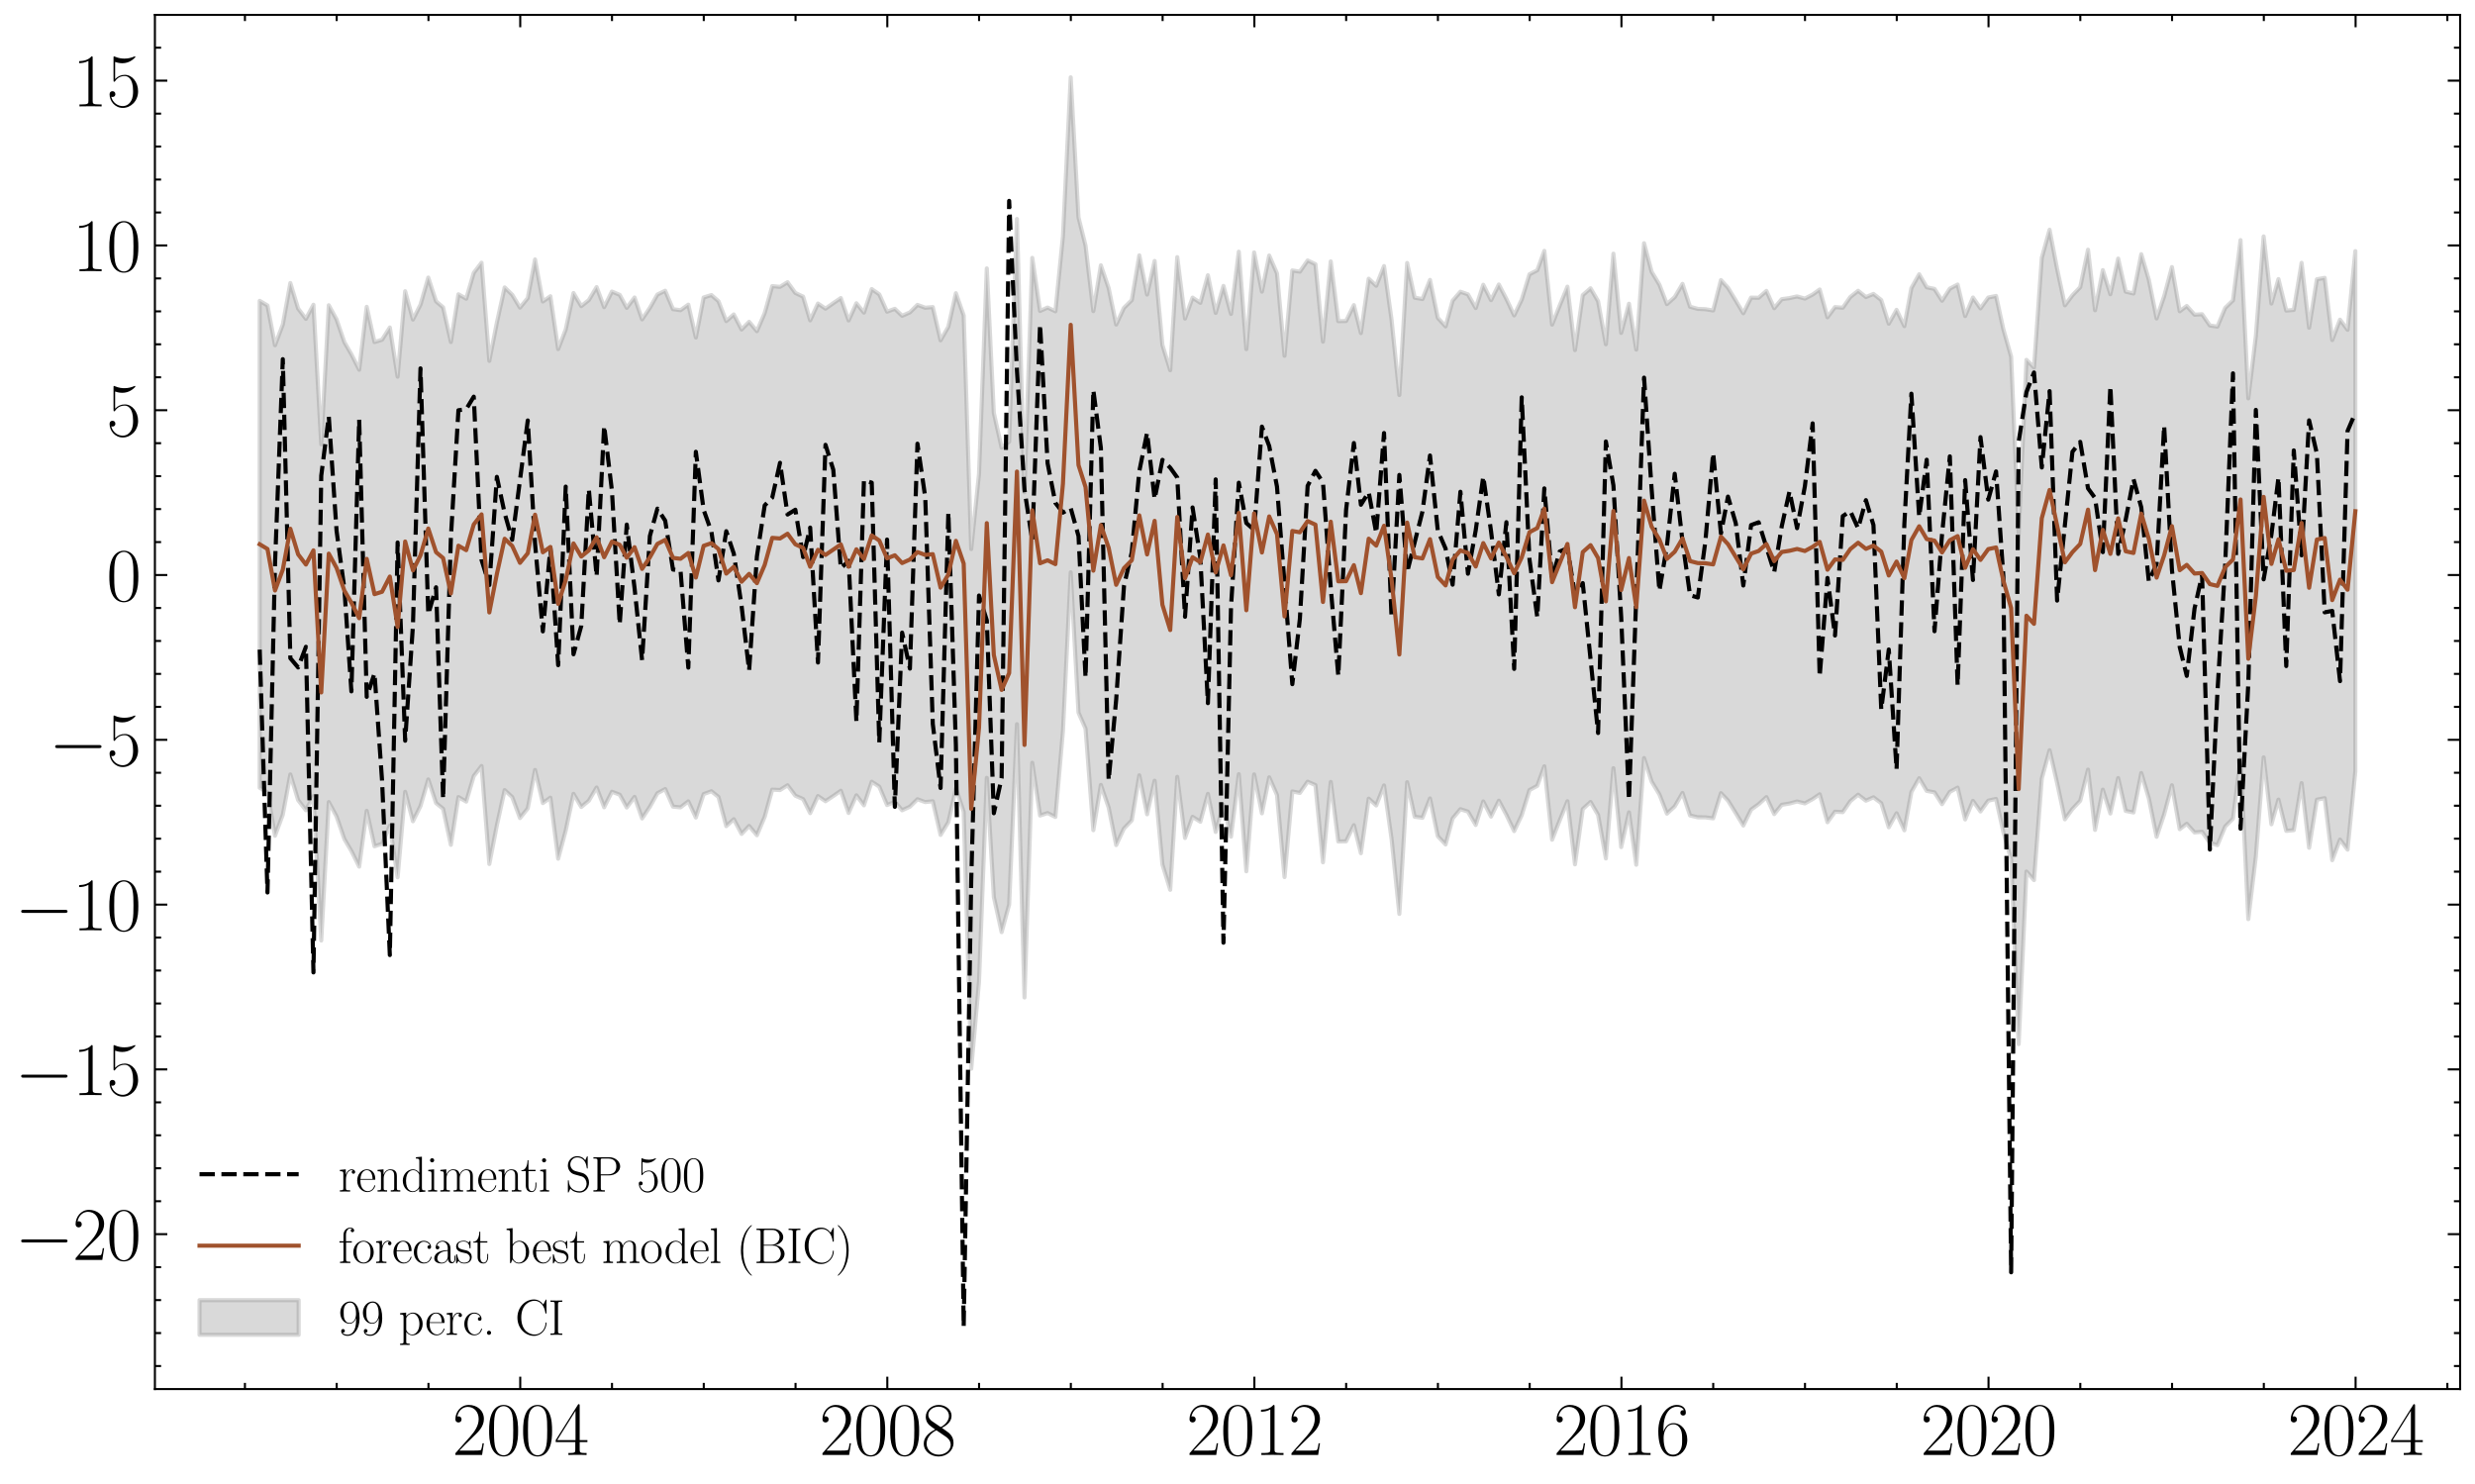 <?xml version="1.0" encoding="utf-8" standalone="no"?>
<!DOCTYPE svg PUBLIC "-//W3C//DTD SVG 1.1//EN"
  "http://www.w3.org/Graphics/SVG/1.1/DTD/svg11.dtd">
<svg xmlns:xlink="http://www.w3.org/1999/xlink" width="599.096pt" height="359.281pt" viewBox="0 0 599.096 359.281" xmlns="http://www.w3.org/2000/svg" version="1.1">
 <defs>
  <style type="text/css">*{stroke-linejoin: round; stroke-linecap: butt}</style>
 </defs>
 <g id="figure_1">
  <g id="patch_1">
   <path d="M 0 359.281 
L 599.096 359.281 
L 599.096 0 
L 0 0 
z
" style="fill: #ffffff"/>
  </g>
  <g id="axes_1">
   <g id="patch_2">
    <path d="M 37.496 336.24 
L 595.496 336.24 
L 595.496 3.6 
L 37.496 3.6 
z
" style="fill: #ffffff"/>
   </g>
   <g id="PolyCollection_1">
    <defs>
     <path id="mb1209f2094" d="M 62.86 -286.463 
L 62.86 -168.598 
L 64.745 -167.459 
L 66.57 -156.982 
L 68.455 -162.067 
L 70.28 -171.821 
L 72.165 -165.607 
L 74.05 -163.154 
L 75.875 -166.587 
L 77.76 -131.623 
L 79.585 -165.144 
L 81.47 -161.645 
L 83.355 -156.178 
L 85.058 -153.288 
L 86.943 -149.498 
L 88.768 -162.999 
L 90.653 -154.431 
L 92.478 -155.026 
L 94.363 -159.437 
L 96.248 -146.926 
L 98.073 -167.61 
L 99.958 -160.491 
L 101.783 -164.167 
L 103.668 -170.603 
L 105.553 -164.89 
L 107.256 -163.509 
L 109.142 -154.775 
L 110.966 -166.346 
L 112.851 -165.245 
L 114.676 -171.421 
L 116.561 -173.86 
L 118.446 -150.141 
L 120.271 -159.501 
L 122.156 -168.034 
L 123.981 -166.34 
L 125.866 -161.258 
L 127.751 -163.6 
L 129.515 -172.903 
L 131.4 -164.891 
L 133.225 -166.192 
L 135.11 -151.424 
L 136.935 -158.226 
L 138.82 -167.118 
L 140.705 -163.95 
L 142.53 -165.461 
L 144.415 -168.654 
L 146.24 -163.872 
L 148.125 -167.632 
L 150.01 -166.92 
L 151.713 -163.812 
L 153.599 -166.382 
L 155.423 -161.17 
L 157.308 -163.987 
L 159.133 -167.27 
L 161.018 -168.282 
L 162.904 -164.026 
L 164.728 -163.852 
L 166.613 -165.3 
L 168.438 -161.388 
L 170.323 -167.059 
L 172.209 -167.753 
L 173.911 -166.374 
L 175.797 -159.302 
L 177.621 -160.984 
L 179.507 -157.422 
L 181.331 -159.35 
L 183.216 -157.103 
L 185.102 -161.565 
L 186.926 -168.148 
L 188.811 -168.038 
L 190.636 -169.2 
L 192.521 -166.673 
L 194.407 -165.849 
L 196.11 -162.449 
L 197.995 -166.589 
L 199.819 -165.337 
L 201.705 -166.595 
L 203.529 -167.867 
L 205.414 -162.494 
L 207.3 -166.766 
L 209.124 -164.34 
L 211.01 -170.056 
L 212.834 -168.872 
L 214.719 -164.41 
L 216.605 -165.198 
L 218.368 -163.143 
L 220.254 -164.015 
L 222.078 -165.817 
L 223.964 -165.124 
L 225.788 -165.326 
L 227.673 -157.181 
L 229.559 -160.264 
L 231.383 -168.421 
L 233.269 -162.782 
L 235.093 -100.59 
L 236.978 -121.637 
L 238.864 -170.987 
L 240.567 -142.152 
L 242.452 -133.647 
L 244.276 -140.319 
L 246.162 -183.984 
L 247.986 -117.831 
L 249.872 -174.64 
L 251.757 -161.87 
L 253.581 -162.475 
L 255.467 -161.528 
L 257.291 -182.211 
L 259.177 -220.74 
L 261.062 -186.758 
L 262.765 -182.913 
L 264.65 -158.324 
L 266.475 -169.287 
L 268.36 -163.814 
L 270.184 -154.719 
L 272.07 -158.746 
L 273.955 -160.691 
L 275.779 -171.599 
L 277.665 -162.172 
L 279.489 -170.302 
L 281.375 -150.023 
L 283.26 -143.893 
L 284.963 -171.233 
L 286.848 -156.439 
L 288.673 -161.562 
L 290.558 -160.365 
L 292.382 -167.12 
L 294.268 -157.904 
L 296.153 -164.454 
L 297.978 -156.764 
L 299.863 -171.888 
L 301.687 -148.374 
L 303.573 -171.826 
L 305.458 -162.407 
L 307.222 -171.121 
L 309.107 -166.844 
L 310.932 -146.977 
L 312.817 -167.701 
L 314.641 -167.339 
L 316.527 -170.07 
L 318.412 -169.241 
L 320.237 -150.549 
L 322.122 -169.999 
L 323.946 -155.589 
L 325.832 -155.636 
L 327.717 -159.538 
L 329.42 -152.75 
L 331.305 -165.956 
L 333.13 -164.312 
L 335.015 -169.157 
L 336.84 -156.217 
L 338.725 -138.056 
L 340.61 -169.936 
L 342.435 -161.578 
L 344.32 -161.323 
L 346.144 -166.014 
L 348.03 -156.879 
L 349.915 -154.873 
L 351.618 -161.155 
L 353.503 -163.407 
L 355.328 -162.825 
L 357.213 -159.586 
L 359.038 -165.284 
L 360.923 -161.608 
L 362.808 -165.471 
L 364.633 -162.041 
L 366.518 -158.11 
L 368.343 -161.946 
L 370.228 -168.037 
L 372.113 -169.068 
L 373.816 -173.79 
L 375.701 -156.018 
L 377.526 -160.668 
L 379.411 -165.337 
L 381.236 -150.06 
L 383.121 -163.442 
L 385.006 -165.153 
L 386.831 -162.03 
L 388.716 -151.482 
L 390.541 -173.328 
L 392.426 -154.225 
L 394.311 -162.637 
L 396.075 -149.958 
L 397.96 -175.776 
L 399.785 -170.101 
L 401.67 -166.99 
L 403.495 -162.332 
L 405.38 -164.078 
L 407.265 -167.335 
L 409.09 -161.89 
L 410.975 -161.446 
L 412.8 -161.434 
L 414.685 -161.192 
L 416.57 -167.288 
L 418.273 -165.505 
L 420.159 -162.456 
L 421.983 -159.448 
L 423.868 -163.302 
L 425.693 -164.614 
L 427.578 -166.331 
L 429.463 -162.224 
L 431.288 -164.466 
L 433.173 -164.787 
L 434.998 -165.272 
L 436.883 -164.808 
L 438.768 -165.853 
L 440.471 -167.017 
L 442.357 -160.256 
L 444.181 -162.795 
L 446.066 -162.703 
L 447.891 -165.348 
L 449.776 -166.92 
L 451.662 -165.461 
L 453.486 -166.282 
L 455.371 -164.861 
L 457.196 -159.027 
L 459.081 -162.425 
L 460.967 -158.306 
L 462.669 -167.559 
L 464.555 -170.9 
L 466.379 -167.838 
L 468.265 -167.481 
L 470.089 -164.623 
L 471.974 -167.605 
L 473.86 -168.627 
L 475.684 -160.927 
L 477.57 -165.426 
L 479.394 -162.86 
L 481.279 -165.472 
L 483.165 -165.888 
L 484.928 -157.883 
L 486.814 -151.253 
L 488.638 -106.554 
L 490.524 -148.315 
L 492.348 -146.248 
L 494.233 -170.822 
L 496.119 -177.679 
L 497.943 -169.738 
L 499.828 -160.957 
L 501.653 -163.458 
L 503.538 -165.459 
L 505.424 -172.99 
L 507.126 -158.388 
L 509.012 -168.137 
L 510.836 -162.365 
L 512.722 -170.94 
L 514.546 -162.995 
L 516.431 -162.612 
L 518.317 -172.158 
L 520.141 -166.039 
L 522.027 -156.726 
L 523.851 -162.153 
L 525.736 -169.203 
L 527.622 -158.572 
L 529.325 -159.88 
L 531.21 -157.781 
L 533.034 -157.942 
L 534.92 -155.284 
L 536.744 -154.697 
L 538.63 -159.226 
L 540.515 -161.118 
L 542.339 -175.609 
L 544.225 -136.795 
L 546.049 -151.954 
L 547.935 -175.955 
L 549.82 -159.757 
L 551.523 -165.732 
L 553.408 -158.155 
L 555.233 -158.335 
L 557.118 -169.719 
L 558.942 -154.065 
L 560.828 -165.701 
L 562.713 -166.073 
L 564.538 -151.064 
L 566.423 -156.054 
L 568.247 -153.614 
L 570.133 -172.578 
L 570.133 -298.49 
L 570.133 -298.49 
L 568.247 -279.452 
L 566.423 -281.898 
L 564.538 -276.977 
L 562.713 -292.017 
L 560.828 -291.677 
L 558.942 -279.95 
L 557.118 -295.662 
L 555.233 -284.266 
L 553.408 -284.102 
L 551.523 -291.721 
L 549.82 -285.806 
L 547.935 -302.05 
L 546.049 -277.942 
L 544.225 -262.848 
L 542.339 -301.155 
L 540.515 -286.572 
L 538.63 -284.749 
L 536.744 -280.222 
L 534.92 -280.495 
L 533.034 -283.22 
L 531.21 -283.11 
L 529.325 -285.215 
L 527.622 -283.941 
L 525.736 -294.629 
L 523.851 -287.564 
L 522.027 -282.203 
L 520.141 -291.571 
L 518.317 -297.752 
L 516.431 -288.235 
L 514.546 -288.677 
L 512.722 -296.683 
L 510.836 -288.062 
L 509.012 -293.899 
L 507.126 -284.176 
L 505.424 -298.839 
L 503.538 -289.766 
L 501.653 -287.806 
L 499.828 -285.375 
L 497.943 -294.196 
L 496.119 -303.665 
L 494.233 -296.86 
L 492.348 -270.311 
L 490.524 -272.166 
L 488.638 -230.023 
L 486.814 -272.945 
L 484.928 -279.604 
L 483.165 -287.646 
L 481.279 -287.26 
L 479.394 -284.635 
L 477.57 -287.264 
L 475.684 -282.774 
L 473.86 -290.402 
L 471.974 -289.408 
L 470.089 -286.488 
L 468.265 -289.348 
L 466.379 -289.742 
L 464.555 -292.891 
L 462.669 -289.551 
L 460.967 -280.336 
L 459.081 -284.276 
L 457.196 -280.928 
L 455.371 -286.661 
L 453.486 -288.135 
L 451.662 -287.38 
L 449.776 -288.892 
L 447.891 -287.394 
L 446.066 -284.803 
L 444.181 -284.944 
L 442.357 -282.484 
L 440.471 -289.206 
L 438.768 -287.982 
L 436.883 -287.003 
L 434.998 -287.531 
L 433.173 -287.127 
L 431.288 -286.867 
L 429.463 -284.684 
L 427.578 -288.855 
L 425.693 -287.209 
L 423.868 -287.243 
L 421.983 -283.46 
L 420.159 -286.532 
L 418.273 -289.636 
L 416.57 -291.481 
L 414.685 -284.135 
L 412.8 -284.435 
L 410.975 -284.514 
L 409.09 -285.037 
L 407.265 -290.567 
L 405.38 -287.369 
L 403.495 -285.674 
L 401.67 -290.38 
L 399.785 -293.514 
L 397.96 -300.405 
L 396.075 -274.66 
L 394.311 -285.762 
L 392.426 -278.699 
L 390.541 -297.874 
L 388.716 -275.946 
L 386.831 -286.377 
L 385.006 -289.496 
L 383.121 -287.844 
L 381.236 -274.536 
L 379.411 -289.887 
L 377.526 -285.292 
L 375.701 -280.712 
L 373.816 -298.551 
L 372.113 -293.855 
L 370.228 -292.894 
L 368.343 -286.746 
L 366.518 -282.934 
L 364.633 -286.929 
L 362.808 -290.413 
L 360.923 -286.618 
L 359.038 -290.349 
L 357.213 -284.716 
L 355.328 -288.026 
L 353.503 -288.67 
L 351.618 -286.489 
L 349.915 -280.28 
L 348.03 -282.343 
L 346.144 -291.521 
L 344.32 -286.896 
L 342.435 -287.228 
L 340.61 -295.628 
L 338.725 -263.664 
L 336.84 -281.894 
L 335.015 -294.874 
L 333.13 -290.105 
L 331.305 -291.813 
L 329.42 -278.654 
L 327.717 -285.423 
L 325.832 -281.574 
L 323.946 -281.542 
L 322.122 -296.001 
L 320.237 -276.584 
L 318.412 -295.329 
L 316.527 -296.224 
L 314.641 -293.524 
L 312.817 -293.808 
L 310.932 -273.164 
L 309.107 -293.1 
L 307.222 -297.427 
L 305.458 -288.682 
L 303.573 -298.176 
L 301.687 -274.766 
L 299.863 -298.356 
L 297.978 -283.306 
L 296.153 -290.07 
L 294.268 -283.546 
L 292.382 -292.653 
L 290.558 -285.977 
L 288.673 -287.238 
L 286.848 -282.167 
L 284.963 -297.037 
L 283.26 -269.661 
L 281.375 -275.758 
L 279.489 -296.113 
L 277.665 -287.974 
L 275.779 -297.461 
L 273.955 -286.633 
L 272.07 -284.768 
L 270.184 -280.727 
L 268.36 -289.552 
L 266.475 -295.056 
L 264.65 -283.966 
L 262.765 -299.833 
L 261.062 -306.64 
L 259.177 -340.561 
L 257.291 -302.072 
L 255.467 -283.925 
L 253.581 -284.832 
L 251.757 -284.016 
L 249.872 -296.861 
L 247.986 -240.106 
L 246.162 -306.284 
L 244.276 -252.379 
L 242.452 -250.909 
L 240.567 -259.311 
L 238.864 -294.31 
L 236.978 -244.586 
L 235.093 -226.381 
L 233.269 -282.927 
L 231.383 -288.308 
L 229.559 -280.188 
L 227.673 -276.894 
L 225.788 -284.956 
L 223.964 -284.79 
L 222.078 -285.482 
L 220.254 -283.668 
L 218.368 -282.84 
L 216.605 -284.535 
L 214.719 -283.837 
L 212.834 -288.034 
L 211.01 -289.303 
L 209.124 -283.608 
L 207.3 -285.872 
L 205.414 -281.714 
L 203.529 -287.13 
L 201.705 -285.893 
L 199.819 -284.571 
L 197.995 -285.803 
L 196.11 -281.731 
L 194.407 -287.476 
L 192.521 -288.371 
L 190.636 -290.97 
L 188.811 -289.844 
L 186.926 -290.023 
L 185.102 -283.506 
L 183.216 -279.12 
L 181.331 -281.384 
L 179.507 -279.524 
L 177.621 -283.168 
L 175.797 -281.556 
L 173.911 -286.374 
L 172.209 -287.862 
L 170.323 -287.269 
L 168.438 -277.58 
L 166.613 -285.539 
L 164.728 -284.194 
L 162.904 -284.447 
L 161.018 -288.902 
L 159.133 -287.986 
L 157.308 -284.767 
L 155.423 -281.981 
L 153.599 -287.269 
L 151.713 -284.766 
L 150.01 -287.907 
L 148.125 -288.706 
L 146.24 -284.928 
L 144.415 -289.786 
L 142.53 -286.645 
L 140.705 -285.181 
L 138.82 -288.353 
L 136.935 -279.513 
L 135.11 -274.785 
L 133.225 -287.574 
L 131.4 -286.301 
L 129.515 -296.478 
L 127.751 -287.132 
L 125.866 -284.82 
L 123.981 -287.949 
L 122.156 -289.711 
L 120.271 -281.189 
L 118.446 -271.928 
L 116.561 -295.689 
L 114.676 -293.234 
L 112.851 -286.976 
L 110.966 -288.042 
L 109.142 -276.496 
L 107.256 -284.889 
L 105.553 -286.339 
L 103.668 -292.085 
L 101.783 -285.528 
L 99.958 -281.932 
L 98.073 -288.787 
L 96.248 -268.096 
L 94.363 -280.003 
L 92.478 -277.042 
L 90.653 -276.487 
L 88.768 -285.009 
L 86.943 -269.774 
L 85.058 -273.521 
L 83.355 -276.457 
L 81.47 -281.962 
L 79.585 -285.392 
L 77.76 -251.711 
L 75.875 -285.514 
L 74.05 -282.104 
L 72.165 -284.585 
L 70.28 -290.766 
L 68.455 -280.717 
L 66.57 -275.709 
L 64.745 -285.328 
L 62.86 -286.463 
z
" style="stroke: #808080; stroke-opacity: 0.3"/>
    </defs>
    <g clip-path="url(#p50d1302afc)">
     <use xlink:href="#mb1209f2094" x="0" y="359.281" style="fill: #808080; fill-opacity: 0.3; stroke: #808080; stroke-opacity: 0.3"/>
    </g>
   </g>
   <g id="matplotlib.axis_1">
    <g id="xtick_1">
     <g id="line2d_1">
      <defs>
       <path id="m34952319de" d="M 0 0 
L 0 -3 
" style="stroke: #000000; stroke-width: 0.5"/>
      </defs>
      <g>
       <use xlink:href="#m34952319de" x="125.927" y="336.24" style="stroke: #000000; stroke-width: 0.5"/>
      </g>
     </g>
     <g id="line2d_2">
      <defs>
       <path id="m5ace7aaadb" d="M 0 0 
L 0 3 
" style="stroke: #000000; stroke-width: 0.5"/>
      </defs>
      <g>
       <use xlink:href="#m5ace7aaadb" x="125.927" y="3.6" style="stroke: #000000; stroke-width: 0.5"/>
      </g>
     </g>
     <g id="text_1">
      <!-- $\mathdefault{2004}$ -->
      <g transform="translate(109.478 352.193) scale(0.18 -0.18)">
       <defs>
        <path id="CMR17-32" d="M 2669 990 
L 2554 990 
C 2490 537 2438 460 2413 422 
C 2381 371 1920 371 1830 371 
L 602 371 
C 832 620 1280 1073 1824 1596 
C 2214 1966 2669 2400 2669 3033 
C 2669 3788 2067 4224 1395 4224 
C 691 4224 262 3603 262 3027 
C 262 2777 448 2745 525 2745 
C 589 2745 781 2783 781 3007 
C 781 3206 614 3264 525 3264 
C 486 3264 448 3257 422 3244 
C 544 3788 915 4057 1306 4057 
C 1862 4057 2227 3616 2227 3033 
C 2227 2477 1901 1998 1536 1583 
L 262 147 
L 262 0 
L 2515 0 
L 2669 990 
z
" transform="scale(0.016)"/>
        <path id="CMR17-30" d="M 2688 2038 
C 2688 2430 2682 3099 2413 3613 
C 2176 4063 1798 4224 1466 4224 
C 1158 4224 768 4082 525 3620 
C 269 3137 243 2539 243 2038 
C 243 1671 250 1112 448 623 
C 723 -39 1216 -128 1466 -128 
C 1760 -128 2208 -7 2470 604 
C 2662 1048 2688 1568 2688 2038 
z
M 1466 -26 
C 1056 -26 813 328 723 816 
C 653 1196 653 1749 653 2109 
C 653 2604 653 3015 736 3407 
C 858 3954 1216 4121 1466 4121 
C 1728 4121 2067 3947 2189 3420 
C 2272 3054 2278 2623 2278 2109 
C 2278 1691 2278 1176 2202 797 
C 2067 96 1690 -26 1466 -26 
z
" transform="scale(0.016)"/>
        <path id="CMR17-34" d="M 2150 4147 
C 2150 4281 2144 4288 2029 4288 
L 128 1254 
L 128 1088 
L 1779 1088 
L 1779 460 
C 1779 230 1766 166 1318 166 
L 1197 166 
L 1197 0 
C 1402 12 1747 12 1965 12 
C 2182 12 2528 12 2733 0 
L 2733 166 
L 2611 166 
C 2163 166 2150 230 2150 460 
L 2150 1088 
L 2803 1088 
L 2803 1254 
L 2150 1254 
L 2150 4147 
z
M 1798 3723 
L 1798 1254 
L 256 1254 
L 1798 3723 
z
" transform="scale(0.016)"/>
       </defs>
       <use xlink:href="#CMR17-32" transform="scale(0.996)"/>
       <use xlink:href="#CMR17-30" transform="translate(45.69 0) scale(0.996)"/>
       <use xlink:href="#CMR17-30" transform="translate(91.381 0) scale(0.996)"/>
       <use xlink:href="#CMR17-34" transform="translate(137.071 0) scale(0.996)"/>
      </g>
     </g>
    </g>
    <g id="xtick_2">
     <g id="line2d_3">
      <g>
       <use xlink:href="#m34952319de" x="214.78" y="336.24" style="stroke: #000000; stroke-width: 0.5"/>
      </g>
     </g>
     <g id="line2d_4">
      <g>
       <use xlink:href="#m5ace7aaadb" x="214.78" y="3.6" style="stroke: #000000; stroke-width: 0.5"/>
      </g>
     </g>
     <g id="text_2">
      <!-- $\mathdefault{2008}$ -->
      <g transform="translate(198.332 352.193) scale(0.18 -0.18)">
       <defs>
        <path id="CMR17-38" d="M 1741 2289 
C 2144 2494 2554 2803 2554 3298 
C 2554 3884 1990 4224 1472 4224 
C 890 4224 378 3800 378 3215 
C 378 3054 416 2777 666 2533 
C 730 2469 998 2276 1171 2154 
C 883 2006 211 1652 211 945 
C 211 282 838 -128 1459 -128 
C 2144 -128 2720 366 2720 1022 
C 2720 1607 2330 1877 2074 2051 
L 1741 2289 
z
M 902 2855 
C 851 2887 595 3086 595 3388 
C 595 3781 998 4076 1459 4076 
C 1965 4076 2336 3716 2336 3298 
C 2336 2700 1670 2359 1638 2359 
C 1632 2359 1626 2359 1574 2398 
L 902 2855 
z
M 2080 1536 
C 2176 1466 2483 1253 2483 861 
C 2483 385 2010 25 1472 25 
C 890 25 448 443 448 951 
C 448 1459 838 1884 1280 2083 
L 2080 1536 
z
" transform="scale(0.016)"/>
       </defs>
       <use xlink:href="#CMR17-32" transform="scale(0.996)"/>
       <use xlink:href="#CMR17-30" transform="translate(45.69 0) scale(0.996)"/>
       <use xlink:href="#CMR17-30" transform="translate(91.381 0) scale(0.996)"/>
       <use xlink:href="#CMR17-38" transform="translate(137.071 0) scale(0.996)"/>
      </g>
     </g>
    </g>
    <g id="xtick_3">
     <g id="line2d_5">
      <g>
       <use xlink:href="#m34952319de" x="303.634" y="336.24" style="stroke: #000000; stroke-width: 0.5"/>
      </g>
     </g>
     <g id="line2d_6">
      <g>
       <use xlink:href="#m5ace7aaadb" x="303.634" y="3.6" style="stroke: #000000; stroke-width: 0.5"/>
      </g>
     </g>
     <g id="text_3">
      <!-- $\mathdefault{2012}$ -->
      <g transform="translate(287.185 352.193) scale(0.18 -0.18)">
       <defs>
        <path id="CMR17-31" d="M 1702 4083 
C 1702 4217 1696 4224 1606 4224 
C 1357 3927 979 3833 621 3820 
C 602 3820 570 3820 563 3808 
C 557 3795 557 3782 557 3648 
C 755 3648 1088 3686 1344 3839 
L 1344 467 
C 1344 243 1331 166 781 166 
L 589 166 
L 589 0 
C 896 6 1216 12 1523 12 
C 1830 12 2150 6 2458 0 
L 2458 166 
L 2266 166 
C 1715 166 1702 236 1702 467 
L 1702 4083 
z
" transform="scale(0.016)"/>
       </defs>
       <use xlink:href="#CMR17-32" transform="scale(0.996)"/>
       <use xlink:href="#CMR17-30" transform="translate(45.69 0) scale(0.996)"/>
       <use xlink:href="#CMR17-31" transform="translate(91.381 0) scale(0.996)"/>
       <use xlink:href="#CMR17-32" transform="translate(137.071 0) scale(0.996)"/>
      </g>
     </g>
    </g>
    <g id="xtick_4">
     <g id="line2d_7">
      <g>
       <use xlink:href="#m34952319de" x="392.487" y="336.24" style="stroke: #000000; stroke-width: 0.5"/>
      </g>
     </g>
     <g id="line2d_8">
      <g>
       <use xlink:href="#m5ace7aaadb" x="392.487" y="3.6" style="stroke: #000000; stroke-width: 0.5"/>
      </g>
     </g>
     <g id="text_4">
      <!-- $\mathdefault{2016}$ -->
      <g transform="translate(376.038 352.193) scale(0.18 -0.18)">
       <defs>
        <path id="CMR17-36" d="M 678 2198 
C 678 3712 1395 4076 1811 4076 
C 1946 4076 2272 4049 2400 3782 
C 2298 3782 2106 3782 2106 3558 
C 2106 3385 2246 3328 2336 3328 
C 2394 3328 2566 3353 2566 3571 
C 2566 3987 2246 4224 1805 4224 
C 1043 4224 243 3411 243 2011 
C 243 257 966 -128 1478 -128 
C 2099 -128 2688 431 2688 1295 
C 2688 2101 2170 2688 1517 2688 
C 1126 2688 838 2430 678 1979 
L 678 2198 
z
M 1478 25 
C 691 25 691 1212 691 1450 
C 691 1914 909 2585 1504 2585 
C 1613 2585 1926 2585 2138 2140 
C 2253 1889 2253 1624 2253 1302 
C 2253 954 2253 696 2118 438 
C 1978 173 1773 25 1478 25 
z
" transform="scale(0.016)"/>
       </defs>
       <use xlink:href="#CMR17-32" transform="scale(0.996)"/>
       <use xlink:href="#CMR17-30" transform="translate(45.69 0) scale(0.996)"/>
       <use xlink:href="#CMR17-31" transform="translate(91.381 0) scale(0.996)"/>
       <use xlink:href="#CMR17-36" transform="translate(137.071 0) scale(0.996)"/>
      </g>
     </g>
    </g>
    <g id="xtick_5">
     <g id="line2d_9">
      <g>
       <use xlink:href="#m34952319de" x="481.34" y="336.24" style="stroke: #000000; stroke-width: 0.5"/>
      </g>
     </g>
     <g id="line2d_10">
      <g>
       <use xlink:href="#m5ace7aaadb" x="481.34" y="3.6" style="stroke: #000000; stroke-width: 0.5"/>
      </g>
     </g>
     <g id="text_5">
      <!-- $\mathdefault{2020}$ -->
      <g transform="translate(464.892 352.193) scale(0.18 -0.18)">
       <use xlink:href="#CMR17-32" transform="scale(0.996)"/>
       <use xlink:href="#CMR17-30" transform="translate(45.69 0) scale(0.996)"/>
       <use xlink:href="#CMR17-32" transform="translate(91.381 0) scale(0.996)"/>
       <use xlink:href="#CMR17-30" transform="translate(137.071 0) scale(0.996)"/>
      </g>
     </g>
    </g>
    <g id="xtick_6">
     <g id="line2d_11">
      <g>
       <use xlink:href="#m34952319de" x="570.193" y="336.24" style="stroke: #000000; stroke-width: 0.5"/>
      </g>
     </g>
     <g id="line2d_12">
      <g>
       <use xlink:href="#m5ace7aaadb" x="570.193" y="3.6" style="stroke: #000000; stroke-width: 0.5"/>
      </g>
     </g>
     <g id="text_6">
      <!-- $\mathdefault{2024}$ -->
      <g transform="translate(553.745 352.193) scale(0.18 -0.18)">
       <use xlink:href="#CMR17-32" transform="scale(0.996)"/>
       <use xlink:href="#CMR17-30" transform="translate(45.69 0) scale(0.996)"/>
       <use xlink:href="#CMR17-32" transform="translate(91.381 0) scale(0.996)"/>
       <use xlink:href="#CMR17-34" transform="translate(137.071 0) scale(0.996)"/>
      </g>
     </g>
    </g>
    <g id="xtick_7">
     <g id="line2d_13">
      <defs>
       <path id="mdc68d34f28" d="M 0 0 
L 0 -1.5 
" style="stroke: #000000; stroke-width: 0.5"/>
      </defs>
      <g>
       <use xlink:href="#mdc68d34f28" x="59.287" y="336.24" style="stroke: #000000; stroke-width: 0.5"/>
      </g>
     </g>
     <g id="line2d_14">
      <defs>
       <path id="m677b50f2c7" d="M 0 0 
L 0 1.5 
" style="stroke: #000000; stroke-width: 0.5"/>
      </defs>
      <g>
       <use xlink:href="#m677b50f2c7" x="59.287" y="3.6" style="stroke: #000000; stroke-width: 0.5"/>
      </g>
     </g>
    </g>
    <g id="xtick_8">
     <g id="line2d_15">
      <g>
       <use xlink:href="#mdc68d34f28" x="81.5" y="336.24" style="stroke: #000000; stroke-width: 0.5"/>
      </g>
     </g>
     <g id="line2d_16">
      <g>
       <use xlink:href="#m677b50f2c7" x="81.5" y="3.6" style="stroke: #000000; stroke-width: 0.5"/>
      </g>
     </g>
    </g>
    <g id="xtick_9">
     <g id="line2d_17">
      <g>
       <use xlink:href="#mdc68d34f28" x="103.714" y="336.24" style="stroke: #000000; stroke-width: 0.5"/>
      </g>
     </g>
     <g id="line2d_18">
      <g>
       <use xlink:href="#m677b50f2c7" x="103.714" y="3.6" style="stroke: #000000; stroke-width: 0.5"/>
      </g>
     </g>
    </g>
    <g id="xtick_10">
     <g id="line2d_19">
      <g>
       <use xlink:href="#mdc68d34f28" x="148.14" y="336.24" style="stroke: #000000; stroke-width: 0.5"/>
      </g>
     </g>
     <g id="line2d_20">
      <g>
       <use xlink:href="#m677b50f2c7" x="148.14" y="3.6" style="stroke: #000000; stroke-width: 0.5"/>
      </g>
     </g>
    </g>
    <g id="xtick_11">
     <g id="line2d_21">
      <g>
       <use xlink:href="#mdc68d34f28" x="170.354" y="336.24" style="stroke: #000000; stroke-width: 0.5"/>
      </g>
     </g>
     <g id="line2d_22">
      <g>
       <use xlink:href="#m677b50f2c7" x="170.354" y="3.6" style="stroke: #000000; stroke-width: 0.5"/>
      </g>
     </g>
    </g>
    <g id="xtick_12">
     <g id="line2d_23">
      <g>
       <use xlink:href="#mdc68d34f28" x="192.567" y="336.24" style="stroke: #000000; stroke-width: 0.5"/>
      </g>
     </g>
     <g id="line2d_24">
      <g>
       <use xlink:href="#m677b50f2c7" x="192.567" y="3.6" style="stroke: #000000; stroke-width: 0.5"/>
      </g>
     </g>
    </g>
    <g id="xtick_13">
     <g id="line2d_25">
      <g>
       <use xlink:href="#mdc68d34f28" x="236.994" y="336.24" style="stroke: #000000; stroke-width: 0.5"/>
      </g>
     </g>
     <g id="line2d_26">
      <g>
       <use xlink:href="#m677b50f2c7" x="236.994" y="3.6" style="stroke: #000000; stroke-width: 0.5"/>
      </g>
     </g>
    </g>
    <g id="xtick_14">
     <g id="line2d_27">
      <g>
       <use xlink:href="#mdc68d34f28" x="259.207" y="336.24" style="stroke: #000000; stroke-width: 0.5"/>
      </g>
     </g>
     <g id="line2d_28">
      <g>
       <use xlink:href="#m677b50f2c7" x="259.207" y="3.6" style="stroke: #000000; stroke-width: 0.5"/>
      </g>
     </g>
    </g>
    <g id="xtick_15">
     <g id="line2d_29">
      <g>
       <use xlink:href="#mdc68d34f28" x="281.42" y="336.24" style="stroke: #000000; stroke-width: 0.5"/>
      </g>
     </g>
     <g id="line2d_30">
      <g>
       <use xlink:href="#m677b50f2c7" x="281.42" y="3.6" style="stroke: #000000; stroke-width: 0.5"/>
      </g>
     </g>
    </g>
    <g id="xtick_16">
     <g id="line2d_31">
      <g>
       <use xlink:href="#mdc68d34f28" x="325.847" y="336.24" style="stroke: #000000; stroke-width: 0.5"/>
      </g>
     </g>
     <g id="line2d_32">
      <g>
       <use xlink:href="#m677b50f2c7" x="325.847" y="3.6" style="stroke: #000000; stroke-width: 0.5"/>
      </g>
     </g>
    </g>
    <g id="xtick_17">
     <g id="line2d_33">
      <g>
       <use xlink:href="#mdc68d34f28" x="348.06" y="336.24" style="stroke: #000000; stroke-width: 0.5"/>
      </g>
     </g>
     <g id="line2d_34">
      <g>
       <use xlink:href="#m677b50f2c7" x="348.06" y="3.6" style="stroke: #000000; stroke-width: 0.5"/>
      </g>
     </g>
    </g>
    <g id="xtick_18">
     <g id="line2d_35">
      <g>
       <use xlink:href="#mdc68d34f28" x="370.274" y="336.24" style="stroke: #000000; stroke-width: 0.5"/>
      </g>
     </g>
     <g id="line2d_36">
      <g>
       <use xlink:href="#m677b50f2c7" x="370.274" y="3.6" style="stroke: #000000; stroke-width: 0.5"/>
      </g>
     </g>
    </g>
    <g id="xtick_19">
     <g id="line2d_37">
      <g>
       <use xlink:href="#mdc68d34f28" x="414.7" y="336.24" style="stroke: #000000; stroke-width: 0.5"/>
      </g>
     </g>
     <g id="line2d_38">
      <g>
       <use xlink:href="#m677b50f2c7" x="414.7" y="3.6" style="stroke: #000000; stroke-width: 0.5"/>
      </g>
     </g>
    </g>
    <g id="xtick_20">
     <g id="line2d_39">
      <g>
       <use xlink:href="#mdc68d34f28" x="436.914" y="336.24" style="stroke: #000000; stroke-width: 0.5"/>
      </g>
     </g>
     <g id="line2d_40">
      <g>
       <use xlink:href="#m677b50f2c7" x="436.914" y="3.6" style="stroke: #000000; stroke-width: 0.5"/>
      </g>
     </g>
    </g>
    <g id="xtick_21">
     <g id="line2d_41">
      <g>
       <use xlink:href="#mdc68d34f28" x="459.127" y="336.24" style="stroke: #000000; stroke-width: 0.5"/>
      </g>
     </g>
     <g id="line2d_42">
      <g>
       <use xlink:href="#m677b50f2c7" x="459.127" y="3.6" style="stroke: #000000; stroke-width: 0.5"/>
      </g>
     </g>
    </g>
    <g id="xtick_22">
     <g id="line2d_43">
      <g>
       <use xlink:href="#mdc68d34f28" x="503.554" y="336.24" style="stroke: #000000; stroke-width: 0.5"/>
      </g>
     </g>
     <g id="line2d_44">
      <g>
       <use xlink:href="#m677b50f2c7" x="503.554" y="3.6" style="stroke: #000000; stroke-width: 0.5"/>
      </g>
     </g>
    </g>
    <g id="xtick_23">
     <g id="line2d_45">
      <g>
       <use xlink:href="#mdc68d34f28" x="525.767" y="336.24" style="stroke: #000000; stroke-width: 0.5"/>
      </g>
     </g>
     <g id="line2d_46">
      <g>
       <use xlink:href="#m677b50f2c7" x="525.767" y="3.6" style="stroke: #000000; stroke-width: 0.5"/>
      </g>
     </g>
    </g>
    <g id="xtick_24">
     <g id="line2d_47">
      <g>
       <use xlink:href="#mdc68d34f28" x="547.98" y="336.24" style="stroke: #000000; stroke-width: 0.5"/>
      </g>
     </g>
     <g id="line2d_48">
      <g>
       <use xlink:href="#m677b50f2c7" x="547.98" y="3.6" style="stroke: #000000; stroke-width: 0.5"/>
      </g>
     </g>
    </g>
    <g id="xtick_25">
     <g id="line2d_49">
      <g>
       <use xlink:href="#mdc68d34f28" x="592.407" y="336.24" style="stroke: #000000; stroke-width: 0.5"/>
      </g>
     </g>
     <g id="line2d_50">
      <g>
       <use xlink:href="#m677b50f2c7" x="592.407" y="3.6" style="stroke: #000000; stroke-width: 0.5"/>
      </g>
     </g>
    </g>
   </g>
   <g id="matplotlib.axis_2">
    <g id="ytick_1">
     <g id="line2d_51">
      <defs>
       <path id="m68ec44b4a0" d="M 0 0 
L 3 0 
" style="stroke: #000000; stroke-width: 0.5"/>
      </defs>
      <g>
       <use xlink:href="#m68ec44b4a0" x="37.496" y="298.746" style="stroke: #000000; stroke-width: 0.5"/>
      </g>
     </g>
     <g id="line2d_52">
      <defs>
       <path id="m05928f29e4" d="M 0 0 
L -3 0 
" style="stroke: #000000; stroke-width: 0.5"/>
      </defs>
      <g>
       <use xlink:href="#m05928f29e4" x="595.496" y="298.746" style="stroke: #000000; stroke-width: 0.5"/>
      </g>
     </g>
     <g id="text_7">
      <!-- $\mathdefault{−20}$ -->
      <g transform="translate(3.6 304.973) scale(0.18 -0.18)">
       <defs>
        <path id="CMSY10-0" d="M 4218 1472 
C 4326 1472 4442 1472 4442 1600 
C 4442 1728 4326 1728 4218 1728 
L 755 1728 
C 646 1728 531 1728 531 1600 
C 531 1472 646 1472 755 1472 
L 4218 1472 
z
" transform="scale(0.016)"/>
       </defs>
       <use xlink:href="#CMSY10-0" transform="scale(0.996)"/>
       <use xlink:href="#CMR17-32" transform="translate(77.487 0) scale(0.996)"/>
       <use xlink:href="#CMR17-30" transform="translate(123.178 0) scale(0.996)"/>
      </g>
     </g>
    </g>
    <g id="ytick_2">
     <g id="line2d_53">
      <g>
       <use xlink:href="#m68ec44b4a0" x="37.496" y="258.857" style="stroke: #000000; stroke-width: 0.5"/>
      </g>
     </g>
     <g id="line2d_54">
      <g>
       <use xlink:href="#m05928f29e4" x="595.496" y="258.857" style="stroke: #000000; stroke-width: 0.5"/>
      </g>
     </g>
     <g id="text_8">
      <!-- $\mathdefault{−15}$ -->
      <g transform="translate(3.6 265.084) scale(0.18 -0.18)">
       <defs>
        <path id="CMR17-35" d="M 730 3750 
C 794 3724 1056 3641 1325 3641 
C 1920 3641 2246 3961 2432 4140 
C 2432 4191 2432 4224 2394 4224 
C 2387 4224 2374 4224 2323 4198 
C 2099 4102 1837 4032 1517 4032 
C 1325 4032 1037 4055 723 4191 
C 653 4224 640 4224 634 4224 
C 602 4224 595 4217 595 4090 
L 595 2231 
C 595 2113 595 2080 659 2080 
C 691 2080 704 2093 736 2139 
C 941 2435 1222 2560 1542 2560 
C 1766 2560 2246 2415 2246 1293 
C 2246 1087 2246 716 2054 422 
C 1894 159 1645 25 1370 25 
C 947 25 518 319 403 812 
C 429 806 480 793 506 793 
C 589 793 749 838 749 1036 
C 749 1209 627 1280 506 1280 
C 358 1280 262 1190 262 1011 
C 262 454 704 -128 1382 -128 
C 2042 -128 2669 441 2669 1267 
C 2669 2054 2170 2662 1549 2662 
C 1222 2662 947 2540 730 2304 
L 730 3750 
z
" transform="scale(0.016)"/>
       </defs>
       <use xlink:href="#CMSY10-0" transform="scale(0.996)"/>
       <use xlink:href="#CMR17-31" transform="translate(77.487 0) scale(0.996)"/>
       <use xlink:href="#CMR17-35" transform="translate(123.178 0) scale(0.996)"/>
      </g>
     </g>
    </g>
    <g id="ytick_3">
     <g id="line2d_55">
      <g>
       <use xlink:href="#m68ec44b4a0" x="37.496" y="218.969" style="stroke: #000000; stroke-width: 0.5"/>
      </g>
     </g>
     <g id="line2d_56">
      <g>
       <use xlink:href="#m05928f29e4" x="595.496" y="218.969" style="stroke: #000000; stroke-width: 0.5"/>
      </g>
     </g>
     <g id="text_9">
      <!-- $\mathdefault{−10}$ -->
      <g transform="translate(3.6 225.195) scale(0.18 -0.18)">
       <use xlink:href="#CMSY10-0" transform="scale(0.996)"/>
       <use xlink:href="#CMR17-31" transform="translate(77.487 0) scale(0.996)"/>
       <use xlink:href="#CMR17-30" transform="translate(123.178 0) scale(0.996)"/>
      </g>
     </g>
    </g>
    <g id="ytick_4">
     <g id="line2d_57">
      <g>
       <use xlink:href="#m68ec44b4a0" x="37.496" y="179.08" style="stroke: #000000; stroke-width: 0.5"/>
      </g>
     </g>
     <g id="line2d_58">
      <g>
       <use xlink:href="#m05928f29e4" x="595.496" y="179.08" style="stroke: #000000; stroke-width: 0.5"/>
      </g>
     </g>
     <g id="text_10">
      <!-- $\mathdefault{−5}$ -->
      <g transform="translate(11.824 185.306) scale(0.18 -0.18)">
       <use xlink:href="#CMSY10-0" transform="scale(0.996)"/>
       <use xlink:href="#CMR17-35" transform="translate(77.487 0) scale(0.996)"/>
      </g>
     </g>
    </g>
    <g id="ytick_5">
     <g id="line2d_59">
      <g>
       <use xlink:href="#m68ec44b4a0" x="37.496" y="139.191" style="stroke: #000000; stroke-width: 0.5"/>
      </g>
     </g>
     <g id="line2d_60">
      <g>
       <use xlink:href="#m05928f29e4" x="595.496" y="139.191" style="stroke: #000000; stroke-width: 0.5"/>
      </g>
     </g>
     <g id="text_11">
      <!-- $\mathdefault{0}$ -->
      <g transform="translate(25.772 145.417) scale(0.18 -0.18)">
       <use xlink:href="#CMR17-30" transform="scale(0.996)"/>
      </g>
     </g>
    </g>
    <g id="ytick_6">
     <g id="line2d_61">
      <g>
       <use xlink:href="#m68ec44b4a0" x="37.496" y="99.302" style="stroke: #000000; stroke-width: 0.5"/>
      </g>
     </g>
     <g id="line2d_62">
      <g>
       <use xlink:href="#m05928f29e4" x="595.496" y="99.302" style="stroke: #000000; stroke-width: 0.5"/>
      </g>
     </g>
     <g id="text_12">
      <!-- $\mathdefault{5}$ -->
      <g transform="translate(25.772 105.528) scale(0.18 -0.18)">
       <use xlink:href="#CMR17-35" transform="scale(0.996)"/>
      </g>
     </g>
    </g>
    <g id="ytick_7">
     <g id="line2d_63">
      <g>
       <use xlink:href="#m68ec44b4a0" x="37.496" y="59.413" style="stroke: #000000; stroke-width: 0.5"/>
      </g>
     </g>
     <g id="line2d_64">
      <g>
       <use xlink:href="#m05928f29e4" x="595.496" y="59.413" style="stroke: #000000; stroke-width: 0.5"/>
      </g>
     </g>
     <g id="text_13">
      <!-- $\mathdefault{10}$ -->
      <g transform="translate(17.548 65.639) scale(0.18 -0.18)">
       <use xlink:href="#CMR17-31" transform="scale(0.996)"/>
       <use xlink:href="#CMR17-30" transform="translate(45.69 0) scale(0.996)"/>
      </g>
     </g>
    </g>
    <g id="ytick_8">
     <g id="line2d_65">
      <g>
       <use xlink:href="#m68ec44b4a0" x="37.496" y="19.524" style="stroke: #000000; stroke-width: 0.5"/>
      </g>
     </g>
     <g id="line2d_66">
      <g>
       <use xlink:href="#m05928f29e4" x="595.496" y="19.524" style="stroke: #000000; stroke-width: 0.5"/>
      </g>
     </g>
     <g id="text_14">
      <!-- $\mathdefault{15}$ -->
      <g transform="translate(17.548 25.75) scale(0.18 -0.18)">
       <use xlink:href="#CMR17-31" transform="scale(0.996)"/>
       <use xlink:href="#CMR17-35" transform="translate(45.69 0) scale(0.996)"/>
      </g>
     </g>
    </g>
    <g id="ytick_9">
     <g id="line2d_67">
      <defs>
       <path id="m39c642c5b5" d="M 0 0 
L 1.5 0 
" style="stroke: #000000; stroke-width: 0.5"/>
      </defs>
      <g>
       <use xlink:href="#m39c642c5b5" x="37.496" y="330.658" style="stroke: #000000; stroke-width: 0.5"/>
      </g>
     </g>
     <g id="line2d_68">
      <defs>
       <path id="m93636af81d" d="M 0 0 
L -1.5 0 
" style="stroke: #000000; stroke-width: 0.5"/>
      </defs>
      <g>
       <use xlink:href="#m93636af81d" x="595.496" y="330.658" style="stroke: #000000; stroke-width: 0.5"/>
      </g>
     </g>
    </g>
    <g id="ytick_10">
     <g id="line2d_69">
      <g>
       <use xlink:href="#m39c642c5b5" x="37.496" y="322.68" style="stroke: #000000; stroke-width: 0.5"/>
      </g>
     </g>
     <g id="line2d_70">
      <g>
       <use xlink:href="#m93636af81d" x="595.496" y="322.68" style="stroke: #000000; stroke-width: 0.5"/>
      </g>
     </g>
    </g>
    <g id="ytick_11">
     <g id="line2d_71">
      <g>
       <use xlink:href="#m39c642c5b5" x="37.496" y="314.702" style="stroke: #000000; stroke-width: 0.5"/>
      </g>
     </g>
     <g id="line2d_72">
      <g>
       <use xlink:href="#m93636af81d" x="595.496" y="314.702" style="stroke: #000000; stroke-width: 0.5"/>
      </g>
     </g>
    </g>
    <g id="ytick_12">
     <g id="line2d_73">
      <g>
       <use xlink:href="#m39c642c5b5" x="37.496" y="306.724" style="stroke: #000000; stroke-width: 0.5"/>
      </g>
     </g>
     <g id="line2d_74">
      <g>
       <use xlink:href="#m93636af81d" x="595.496" y="306.724" style="stroke: #000000; stroke-width: 0.5"/>
      </g>
     </g>
    </g>
    <g id="ytick_13">
     <g id="line2d_75">
      <g>
       <use xlink:href="#m39c642c5b5" x="37.496" y="290.769" style="stroke: #000000; stroke-width: 0.5"/>
      </g>
     </g>
     <g id="line2d_76">
      <g>
       <use xlink:href="#m93636af81d" x="595.496" y="290.769" style="stroke: #000000; stroke-width: 0.5"/>
      </g>
     </g>
    </g>
    <g id="ytick_14">
     <g id="line2d_77">
      <g>
       <use xlink:href="#m39c642c5b5" x="37.496" y="282.791" style="stroke: #000000; stroke-width: 0.5"/>
      </g>
     </g>
     <g id="line2d_78">
      <g>
       <use xlink:href="#m93636af81d" x="595.496" y="282.791" style="stroke: #000000; stroke-width: 0.5"/>
      </g>
     </g>
    </g>
    <g id="ytick_15">
     <g id="line2d_79">
      <g>
       <use xlink:href="#m39c642c5b5" x="37.496" y="274.813" style="stroke: #000000; stroke-width: 0.5"/>
      </g>
     </g>
     <g id="line2d_80">
      <g>
       <use xlink:href="#m93636af81d" x="595.496" y="274.813" style="stroke: #000000; stroke-width: 0.5"/>
      </g>
     </g>
    </g>
    <g id="ytick_16">
     <g id="line2d_81">
      <g>
       <use xlink:href="#m39c642c5b5" x="37.496" y="266.835" style="stroke: #000000; stroke-width: 0.5"/>
      </g>
     </g>
     <g id="line2d_82">
      <g>
       <use xlink:href="#m93636af81d" x="595.496" y="266.835" style="stroke: #000000; stroke-width: 0.5"/>
      </g>
     </g>
    </g>
    <g id="ytick_17">
     <g id="line2d_83">
      <g>
       <use xlink:href="#m39c642c5b5" x="37.496" y="250.88" style="stroke: #000000; stroke-width: 0.5"/>
      </g>
     </g>
     <g id="line2d_84">
      <g>
       <use xlink:href="#m93636af81d" x="595.496" y="250.88" style="stroke: #000000; stroke-width: 0.5"/>
      </g>
     </g>
    </g>
    <g id="ytick_18">
     <g id="line2d_85">
      <g>
       <use xlink:href="#m39c642c5b5" x="37.496" y="242.902" style="stroke: #000000; stroke-width: 0.5"/>
      </g>
     </g>
     <g id="line2d_86">
      <g>
       <use xlink:href="#m93636af81d" x="595.496" y="242.902" style="stroke: #000000; stroke-width: 0.5"/>
      </g>
     </g>
    </g>
    <g id="ytick_19">
     <g id="line2d_87">
      <g>
       <use xlink:href="#m39c642c5b5" x="37.496" y="234.924" style="stroke: #000000; stroke-width: 0.5"/>
      </g>
     </g>
     <g id="line2d_88">
      <g>
       <use xlink:href="#m93636af81d" x="595.496" y="234.924" style="stroke: #000000; stroke-width: 0.5"/>
      </g>
     </g>
    </g>
    <g id="ytick_20">
     <g id="line2d_89">
      <g>
       <use xlink:href="#m39c642c5b5" x="37.496" y="226.946" style="stroke: #000000; stroke-width: 0.5"/>
      </g>
     </g>
     <g id="line2d_90">
      <g>
       <use xlink:href="#m93636af81d" x="595.496" y="226.946" style="stroke: #000000; stroke-width: 0.5"/>
      </g>
     </g>
    </g>
    <g id="ytick_21">
     <g id="line2d_91">
      <g>
       <use xlink:href="#m39c642c5b5" x="37.496" y="210.991" style="stroke: #000000; stroke-width: 0.5"/>
      </g>
     </g>
     <g id="line2d_92">
      <g>
       <use xlink:href="#m93636af81d" x="595.496" y="210.991" style="stroke: #000000; stroke-width: 0.5"/>
      </g>
     </g>
    </g>
    <g id="ytick_22">
     <g id="line2d_93">
      <g>
       <use xlink:href="#m39c642c5b5" x="37.496" y="203.013" style="stroke: #000000; stroke-width: 0.5"/>
      </g>
     </g>
     <g id="line2d_94">
      <g>
       <use xlink:href="#m93636af81d" x="595.496" y="203.013" style="stroke: #000000; stroke-width: 0.5"/>
      </g>
     </g>
    </g>
    <g id="ytick_23">
     <g id="line2d_95">
      <g>
       <use xlink:href="#m39c642c5b5" x="37.496" y="195.035" style="stroke: #000000; stroke-width: 0.5"/>
      </g>
     </g>
     <g id="line2d_96">
      <g>
       <use xlink:href="#m93636af81d" x="595.496" y="195.035" style="stroke: #000000; stroke-width: 0.5"/>
      </g>
     </g>
    </g>
    <g id="ytick_24">
     <g id="line2d_97">
      <g>
       <use xlink:href="#m39c642c5b5" x="37.496" y="187.057" style="stroke: #000000; stroke-width: 0.5"/>
      </g>
     </g>
     <g id="line2d_98">
      <g>
       <use xlink:href="#m93636af81d" x="595.496" y="187.057" style="stroke: #000000; stroke-width: 0.5"/>
      </g>
     </g>
    </g>
    <g id="ytick_25">
     <g id="line2d_99">
      <g>
       <use xlink:href="#m39c642c5b5" x="37.496" y="171.102" style="stroke: #000000; stroke-width: 0.5"/>
      </g>
     </g>
     <g id="line2d_100">
      <g>
       <use xlink:href="#m93636af81d" x="595.496" y="171.102" style="stroke: #000000; stroke-width: 0.5"/>
      </g>
     </g>
    </g>
    <g id="ytick_26">
     <g id="line2d_101">
      <g>
       <use xlink:href="#m39c642c5b5" x="37.496" y="163.124" style="stroke: #000000; stroke-width: 0.5"/>
      </g>
     </g>
     <g id="line2d_102">
      <g>
       <use xlink:href="#m93636af81d" x="595.496" y="163.124" style="stroke: #000000; stroke-width: 0.5"/>
      </g>
     </g>
    </g>
    <g id="ytick_27">
     <g id="line2d_103">
      <g>
       <use xlink:href="#m39c642c5b5" x="37.496" y="155.146" style="stroke: #000000; stroke-width: 0.5"/>
      </g>
     </g>
     <g id="line2d_104">
      <g>
       <use xlink:href="#m93636af81d" x="595.496" y="155.146" style="stroke: #000000; stroke-width: 0.5"/>
      </g>
     </g>
    </g>
    <g id="ytick_28">
     <g id="line2d_105">
      <g>
       <use xlink:href="#m39c642c5b5" x="37.496" y="147.168" style="stroke: #000000; stroke-width: 0.5"/>
      </g>
     </g>
     <g id="line2d_106">
      <g>
       <use xlink:href="#m93636af81d" x="595.496" y="147.168" style="stroke: #000000; stroke-width: 0.5"/>
      </g>
     </g>
    </g>
    <g id="ytick_29">
     <g id="line2d_107">
      <g>
       <use xlink:href="#m39c642c5b5" x="37.496" y="131.213" style="stroke: #000000; stroke-width: 0.5"/>
      </g>
     </g>
     <g id="line2d_108">
      <g>
       <use xlink:href="#m93636af81d" x="595.496" y="131.213" style="stroke: #000000; stroke-width: 0.5"/>
      </g>
     </g>
    </g>
    <g id="ytick_30">
     <g id="line2d_109">
      <g>
       <use xlink:href="#m39c642c5b5" x="37.496" y="123.235" style="stroke: #000000; stroke-width: 0.5"/>
      </g>
     </g>
     <g id="line2d_110">
      <g>
       <use xlink:href="#m93636af81d" x="595.496" y="123.235" style="stroke: #000000; stroke-width: 0.5"/>
      </g>
     </g>
    </g>
    <g id="ytick_31">
     <g id="line2d_111">
      <g>
       <use xlink:href="#m39c642c5b5" x="37.496" y="115.257" style="stroke: #000000; stroke-width: 0.5"/>
      </g>
     </g>
     <g id="line2d_112">
      <g>
       <use xlink:href="#m93636af81d" x="595.496" y="115.257" style="stroke: #000000; stroke-width: 0.5"/>
      </g>
     </g>
    </g>
    <g id="ytick_32">
     <g id="line2d_113">
      <g>
       <use xlink:href="#m39c642c5b5" x="37.496" y="107.279" style="stroke: #000000; stroke-width: 0.5"/>
      </g>
     </g>
     <g id="line2d_114">
      <g>
       <use xlink:href="#m93636af81d" x="595.496" y="107.279" style="stroke: #000000; stroke-width: 0.5"/>
      </g>
     </g>
    </g>
    <g id="ytick_33">
     <g id="line2d_115">
      <g>
       <use xlink:href="#m39c642c5b5" x="37.496" y="91.324" style="stroke: #000000; stroke-width: 0.5"/>
      </g>
     </g>
     <g id="line2d_116">
      <g>
       <use xlink:href="#m93636af81d" x="595.496" y="91.324" style="stroke: #000000; stroke-width: 0.5"/>
      </g>
     </g>
    </g>
    <g id="ytick_34">
     <g id="line2d_117">
      <g>
       <use xlink:href="#m39c642c5b5" x="37.496" y="83.346" style="stroke: #000000; stroke-width: 0.5"/>
      </g>
     </g>
     <g id="line2d_118">
      <g>
       <use xlink:href="#m93636af81d" x="595.496" y="83.346" style="stroke: #000000; stroke-width: 0.5"/>
      </g>
     </g>
    </g>
    <g id="ytick_35">
     <g id="line2d_119">
      <g>
       <use xlink:href="#m39c642c5b5" x="37.496" y="75.368" style="stroke: #000000; stroke-width: 0.5"/>
      </g>
     </g>
     <g id="line2d_120">
      <g>
       <use xlink:href="#m93636af81d" x="595.496" y="75.368" style="stroke: #000000; stroke-width: 0.5"/>
      </g>
     </g>
    </g>
    <g id="ytick_36">
     <g id="line2d_121">
      <g>
       <use xlink:href="#m39c642c5b5" x="37.496" y="67.391" style="stroke: #000000; stroke-width: 0.5"/>
      </g>
     </g>
     <g id="line2d_122">
      <g>
       <use xlink:href="#m93636af81d" x="595.496" y="67.391" style="stroke: #000000; stroke-width: 0.5"/>
      </g>
     </g>
    </g>
    <g id="ytick_37">
     <g id="line2d_123">
      <g>
       <use xlink:href="#m39c642c5b5" x="37.496" y="51.435" style="stroke: #000000; stroke-width: 0.5"/>
      </g>
     </g>
     <g id="line2d_124">
      <g>
       <use xlink:href="#m93636af81d" x="595.496" y="51.435" style="stroke: #000000; stroke-width: 0.5"/>
      </g>
     </g>
    </g>
    <g id="ytick_38">
     <g id="line2d_125">
      <g>
       <use xlink:href="#m39c642c5b5" x="37.496" y="43.457" style="stroke: #000000; stroke-width: 0.5"/>
      </g>
     </g>
     <g id="line2d_126">
      <g>
       <use xlink:href="#m93636af81d" x="595.496" y="43.457" style="stroke: #000000; stroke-width: 0.5"/>
      </g>
     </g>
    </g>
    <g id="ytick_39">
     <g id="line2d_127">
      <g>
       <use xlink:href="#m39c642c5b5" x="37.496" y="35.479" style="stroke: #000000; stroke-width: 0.5"/>
      </g>
     </g>
     <g id="line2d_128">
      <g>
       <use xlink:href="#m93636af81d" x="595.496" y="35.479" style="stroke: #000000; stroke-width: 0.5"/>
      </g>
     </g>
    </g>
    <g id="ytick_40">
     <g id="line2d_129">
      <g>
       <use xlink:href="#m39c642c5b5" x="37.496" y="27.502" style="stroke: #000000; stroke-width: 0.5"/>
      </g>
     </g>
     <g id="line2d_130">
      <g>
       <use xlink:href="#m93636af81d" x="595.496" y="27.502" style="stroke: #000000; stroke-width: 0.5"/>
      </g>
     </g>
    </g>
    <g id="ytick_41">
     <g id="line2d_131">
      <g>
       <use xlink:href="#m39c642c5b5" x="37.496" y="11.546" style="stroke: #000000; stroke-width: 0.5"/>
      </g>
     </g>
     <g id="line2d_132">
      <g>
       <use xlink:href="#m93636af81d" x="595.496" y="11.546" style="stroke: #000000; stroke-width: 0.5"/>
      </g>
     </g>
    </g>
   </g>
   <g id="line2d_133">
    <path d="M 62.86 157.241 
L 64.745 216.031 
L 66.57 136.511 
L 68.455 86.945 
L 70.28 159.325 
L 72.165 161.566 
L 74.05 156.567 
L 75.875 235.379 
L 77.76 115.156 
L 79.585 100.789 
L 81.47 128.493 
L 83.355 142.486 
L 85.058 167.347 
L 86.943 101.589 
L 88.768 168.672 
L 90.653 162.989 
L 92.478 188.927 
L 94.363 231.176 
L 96.248 131.319 
L 98.073 179.295 
L 99.958 151.4 
L 101.783 89.171 
L 103.668 148.672 
L 105.553 142.159 
L 107.256 193.361 
L 109.142 130.093 
L 110.966 99.309 
L 112.851 99.048 
L 114.676 96.023 
L 116.561 135.533 
L 118.446 141.614 
L 120.271 115.434 
L 122.156 124.236 
L 123.981 130.657 
L 127.751 101.781 
L 129.515 131.591 
L 131.4 152.829 
L 133.225 132.561 
L 135.11 161.012 
L 136.935 117.792 
L 138.82 158.372 
L 140.705 151.484 
L 142.53 118.422 
L 144.415 139.512 
L 146.24 103.081 
L 148.125 118.795 
L 150.01 151.121 
L 151.713 126.981 
L 153.599 142.342 
L 155.423 159.798 
L 157.308 129.758 
L 159.133 123.124 
L 161.018 126.035 
L 162.904 137.867 
L 164.728 138.116 
L 166.613 161.602 
L 168.438 109.362 
L 170.323 123.422 
L 172.209 128.728 
L 173.911 140.489 
L 175.797 128.582 
L 177.621 134.009 
L 179.507 146.675 
L 181.331 162.305 
L 183.216 134.702 
L 185.102 122.335 
L 186.926 120.453 
L 188.811 112.027 
L 190.636 124.545 
L 192.521 123.388 
L 194.407 134.843 
L 196.11 127.712 
L 197.995 160.369 
L 199.819 107.677 
L 201.705 113.711 
L 203.529 137.582 
L 205.414 135.763 
L 207.3 174.638 
L 209.124 116.216 
L 211.01 116.838 
L 212.834 179.723 
L 214.719 130.607 
L 216.605 195.299 
L 218.368 153.135 
L 220.254 161.843 
L 222.078 107.405 
L 223.964 120.35 
L 225.788 175.224 
L 227.673 190.736 
L 229.559 124.019 
L 231.383 180.404 
L 233.269 321.12 
L 235.093 213.135 
L 236.978 144.157 
L 238.864 150.157 
L 240.567 196.848 
L 242.452 188.328 
L 244.276 48.625 
L 246.162 89.719 
L 247.986 118.5 
L 249.872 130.878 
L 251.757 78.547 
L 253.581 112.143 
L 255.467 121.733 
L 257.291 124.084 
L 259.177 122.998 
L 261.062 129.763 
L 262.765 164.012 
L 264.65 94.406 
L 266.475 108.442 
L 268.36 188.852 
L 270.184 169.322 
L 272.07 141.816 
L 273.955 133.683 
L 275.779 114.057 
L 277.665 104.751 
L 279.489 120.808 
L 281.375 111.31 
L 283.26 113.215 
L 284.963 115.596 
L 286.848 149.297 
L 288.673 122.835 
L 290.558 135.127 
L 292.382 170.199 
L 294.268 116.042 
L 296.153 228.184 
L 297.978 146.921 
L 299.863 116.848 
L 301.687 126.602 
L 303.573 128.272 
L 305.458 103.271 
L 307.222 107.968 
L 309.107 117.803 
L 312.817 165.609 
L 314.641 149.843 
L 316.527 117.604 
L 318.412 113.972 
L 320.237 116.788 
L 322.122 142.292 
L 323.946 163.591 
L 325.832 123.454 
L 327.717 107.244 
L 329.42 122.177 
L 331.305 119.125 
L 333.13 129.034 
L 335.015 104.824 
L 336.84 149.508 
L 338.725 114.965 
L 340.61 138.517 
L 344.32 123.802 
L 346.144 110.264 
L 348.03 128.421 
L 349.915 132.782 
L 351.618 141.523 
L 353.503 119.04 
L 355.328 138.874 
L 357.213 128.348 
L 359.038 115.352 
L 360.923 128.604 
L 362.808 143.882 
L 364.633 126.401 
L 366.518 161.909 
L 368.343 96.184 
L 370.228 135.415 
L 372.113 149.388 
L 373.816 118.22 
L 375.701 140.038 
L 377.526 133.508 
L 379.411 132.712 
L 381.236 143.983 
L 383.121 141.15 
L 386.831 177.426 
L 388.716 106.867 
L 390.541 117.499 
L 392.426 149.432 
L 394.311 193.625 
L 397.96 91.416 
L 399.785 118.322 
L 401.67 143.04 
L 403.495 132.138 
L 405.38 114.683 
L 407.265 131.046 
L 409.09 144.078 
L 410.975 144.633 
L 412.8 131.054 
L 414.685 109.66 
L 416.57 129.137 
L 418.273 120.206 
L 420.159 126.651 
L 421.983 141.726 
L 423.868 127.096 
L 425.693 126.424 
L 429.463 138.502 
L 431.288 127.384 
L 433.173 118.917 
L 434.998 127.849 
L 436.883 117.726 
L 438.768 102.482 
L 440.471 163.769 
L 442.357 139.896 
L 444.181 153.829 
L 446.066 124.93 
L 447.891 123.731 
L 449.776 127.891 
L 451.662 121.07 
L 453.486 127.089 
L 455.371 171.752 
L 457.196 157.216 
L 459.081 186.228 
L 460.967 126.832 
L 462.669 95.299 
L 464.555 125.091 
L 466.379 111.284 
L 468.265 152.793 
L 470.089 129.342 
L 471.974 110.47 
L 473.86 165.891 
L 475.684 116.215 
L 477.57 140.389 
L 479.394 105.813 
L 481.279 120.941 
L 483.165 114.111 
L 484.928 139.407 
L 486.814 307.97 
L 488.638 106.894 
L 490.524 94.909 
L 492.348 90.165 
L 494.233 113.164 
L 496.119 94.67 
L 497.943 145.376 
L 501.653 109.351 
L 503.538 106.96 
L 505.424 118.217 
L 507.126 120.551 
L 509.012 133.648 
L 510.836 93.468 
L 512.722 134.069 
L 514.546 125.783 
L 516.431 115.962 
L 518.317 122.816 
L 520.141 140.744 
L 522.027 136.474 
L 523.851 103.058 
L 525.736 137.929 
L 527.622 156.608 
L 529.325 163.602 
L 531.21 147.273 
L 533.034 139.185 
L 534.92 205.638 
L 536.744 167.613 
L 538.63 136.579 
L 540.515 90.375 
L 542.339 200.589 
L 544.225 165.405 
L 546.049 99.22 
L 547.935 140.231 
L 549.82 129.407 
L 551.523 115.568 
L 553.408 161.223 
L 555.233 109.03 
L 557.118 134.423 
L 558.942 101.754 
L 560.828 109.865 
L 562.713 148.217 
L 564.538 147.876 
L 566.423 164.876 
L 568.247 104.336 
L 570.133 99.929 
L 570.133 99.929 
" clip-path="url(#p50d1302afc)" style="fill: none; stroke-dasharray: 3.7,1.6; stroke-dashoffset: 0; stroke: #000000"/>
   </g>
   <g id="line2d_134">
    <path d="M 62.86 131.751 
L 64.745 132.888 
L 66.57 142.936 
L 68.455 137.89 
L 70.28 127.988 
L 72.165 134.185 
L 74.05 136.652 
L 75.875 133.23 
L 77.76 167.614 
L 79.585 134.014 
L 81.47 137.478 
L 83.355 142.964 
L 85.058 145.876 
L 86.943 149.645 
L 88.768 135.278 
L 90.653 143.823 
L 92.478 143.247 
L 94.363 139.561 
L 96.248 151.77 
L 98.073 131.083 
L 99.958 138.07 
L 101.783 134.434 
L 103.668 127.937 
L 105.553 133.667 
L 107.256 135.082 
L 109.142 143.646 
L 110.966 132.087 
L 112.851 133.171 
L 114.676 126.954 
L 116.561 124.507 
L 118.446 148.247 
L 120.271 138.936 
L 122.156 130.409 
L 123.981 132.137 
L 125.866 136.243 
L 127.751 133.916 
L 129.515 124.591 
L 131.4 133.685 
L 133.225 132.399 
L 135.11 146.177 
L 136.935 140.412 
L 138.82 131.546 
L 140.705 134.716 
L 142.53 133.228 
L 144.415 130.061 
L 146.24 134.881 
L 148.125 131.112 
L 150.01 131.868 
L 151.713 134.992 
L 153.599 132.456 
L 155.423 137.706 
L 157.308 134.904 
L 159.133 131.653 
L 161.018 130.689 
L 162.904 135.045 
L 164.728 135.258 
L 166.613 133.862 
L 168.438 139.797 
L 170.323 132.117 
L 172.209 131.474 
L 173.911 132.907 
L 175.797 138.852 
L 177.621 137.205 
L 179.507 140.808 
L 181.331 138.915 
L 183.216 141.17 
L 185.102 136.746 
L 186.926 130.196 
L 188.811 130.341 
L 190.636 129.196 
L 192.521 131.76 
L 194.407 132.619 
L 196.11 137.191 
L 197.995 133.085 
L 199.819 134.327 
L 203.529 131.783 
L 205.414 137.177 
L 207.3 132.962 
L 209.124 135.307 
L 211.01 129.602 
L 212.834 130.829 
L 214.719 135.158 
L 216.605 134.415 
L 218.368 136.29 
L 220.254 135.44 
L 222.078 133.632 
L 223.964 134.325 
L 225.788 134.14 
L 227.673 142.244 
L 229.559 139.056 
L 231.383 130.917 
L 233.269 136.427 
L 235.093 195.796 
L 236.978 176.17 
L 238.864 126.633 
L 240.567 158.55 
L 242.452 167.003 
L 244.276 162.932 
L 246.162 114.147 
L 247.986 180.313 
L 249.872 123.531 
L 251.757 136.338 
L 253.581 135.628 
L 255.467 136.555 
L 257.291 117.14 
L 259.177 78.631 
L 261.062 112.582 
L 262.765 117.909 
L 264.65 138.136 
L 266.475 127.11 
L 268.36 132.598 
L 270.184 141.558 
L 272.07 137.524 
L 273.955 135.619 
L 275.779 124.751 
L 277.665 134.208 
L 279.489 126.074 
L 281.375 146.391 
L 283.26 152.504 
L 284.963 125.146 
L 286.848 139.978 
L 288.673 134.881 
L 290.558 136.111 
L 292.382 129.395 
L 294.268 138.556 
L 296.153 132.019 
L 297.978 139.246 
L 299.863 124.159 
L 301.687 147.712 
L 303.573 124.28 
L 305.458 133.737 
L 307.222 125.007 
L 309.107 129.309 
L 310.932 149.211 
L 312.817 128.527 
L 314.641 128.85 
L 316.527 126.134 
L 318.412 126.997 
L 320.237 145.714 
L 322.122 126.281 
L 323.946 140.716 
L 325.832 140.677 
L 327.717 136.801 
L 329.42 143.579 
L 331.305 130.397 
L 333.13 132.073 
L 335.015 127.266 
L 336.84 140.226 
L 338.725 158.421 
L 340.61 126.499 
L 342.435 134.878 
L 344.32 135.172 
L 346.144 130.514 
L 348.03 139.67 
L 349.915 141.705 
L 351.618 135.46 
L 353.503 133.243 
L 355.328 133.856 
L 357.213 137.13 
L 359.038 131.465 
L 360.923 135.168 
L 362.808 131.339 
L 364.633 134.796 
L 366.518 138.759 
L 368.343 134.935 
L 370.228 128.816 
L 372.113 127.82 
L 373.816 123.111 
L 375.701 140.917 
L 379.411 131.669 
L 381.236 146.983 
L 383.121 133.638 
L 385.006 131.957 
L 386.831 135.078 
L 388.716 145.567 
L 390.541 123.68 
L 392.426 142.819 
L 394.311 135.082 
L 396.075 146.973 
L 397.96 121.191 
L 399.785 127.474 
L 401.67 130.596 
L 403.495 135.279 
L 405.38 133.558 
L 407.265 130.331 
L 409.09 135.818 
L 410.975 136.302 
L 412.8 136.347 
L 414.685 136.618 
L 416.57 129.897 
L 418.273 131.711 
L 421.983 137.828 
L 423.868 134.009 
L 425.693 133.37 
L 427.578 131.688 
L 429.463 135.827 
L 431.288 133.615 
L 433.173 133.324 
L 434.998 132.879 
L 436.883 133.376 
L 438.768 132.364 
L 440.471 131.17 
L 442.357 137.911 
L 444.181 135.412 
L 446.066 135.528 
L 447.891 132.91 
L 449.776 131.376 
L 451.662 132.861 
L 453.486 132.073 
L 455.371 133.521 
L 457.196 139.304 
L 459.081 135.931 
L 460.967 139.96 
L 462.669 130.727 
L 464.555 127.386 
L 466.379 130.491 
L 468.265 130.867 
L 470.089 133.725 
L 471.974 130.775 
L 473.86 129.767 
L 475.684 137.431 
L 477.57 132.936 
L 479.394 135.534 
L 481.279 132.915 
L 483.165 132.514 
L 484.928 140.538 
L 486.814 147.182 
L 488.638 190.993 
L 490.524 149.041 
L 492.348 151.002 
L 494.233 125.44 
L 496.119 118.609 
L 499.828 136.115 
L 501.653 133.65 
L 503.538 131.669 
L 505.424 123.367 
L 507.126 137.999 
L 509.012 128.263 
L 510.836 134.068 
L 512.722 125.47 
L 514.546 133.445 
L 516.431 133.858 
L 518.317 124.327 
L 520.141 130.476 
L 522.027 139.817 
L 523.851 134.423 
L 525.736 127.365 
L 527.622 138.025 
L 529.325 136.734 
L 531.21 138.836 
L 533.034 138.701 
L 534.92 141.392 
L 536.744 141.822 
L 538.63 137.294 
L 540.515 135.436 
L 542.339 120.899 
L 544.225 159.46 
L 546.049 144.333 
L 547.935 120.279 
L 549.82 136.5 
L 551.523 130.555 
L 553.408 138.153 
L 555.233 137.981 
L 557.118 126.591 
L 558.942 142.274 
L 560.828 130.592 
L 562.713 130.237 
L 564.538 145.261 
L 566.423 140.305 
L 568.247 142.748 
L 570.133 123.747 
L 570.133 123.747 
" clip-path="url(#p50d1302afc)" style="fill: none; stroke: #a0522d; stroke-linecap: square"/>
   </g>
   <g id="patch_3">
    <path d="M 37.496 336.24 
L 37.496 3.6 
" style="fill: none; stroke: #000000; stroke-width: 0.5; stroke-linejoin: miter; stroke-linecap: square"/>
   </g>
   <g id="patch_4">
    <path d="M 595.496 336.24 
L 595.496 3.6 
" style="fill: none; stroke: #000000; stroke-width: 0.5; stroke-linejoin: miter; stroke-linecap: square"/>
   </g>
   <g id="patch_5">
    <path d="M 37.496 336.24 
L 595.496 336.24 
" style="fill: none; stroke: #000000; stroke-width: 0.5; stroke-linejoin: miter; stroke-linecap: square"/>
   </g>
   <g id="patch_6">
    <path d="M 37.496 3.6 
L 595.496 3.6 
" style="fill: none; stroke: #000000; stroke-width: 0.5; stroke-linejoin: miter; stroke-linecap: square"/>
   </g>
   <g id="legend_1">
    <g id="line2d_135">
     <path d="M 48.296 284.236 
L 60.296 284.236 
L 72.296 284.236 
" style="fill: none; stroke-dasharray: 3.7,1.6; stroke-dashoffset: 0; stroke: #000000"/>
    </g>
    <g id="text_15">
     <!-- rendimenti SP 500 -->
     <g transform="translate(81.896 288.436) scale(0.12 -0.12)">
      <defs>
       <path id="CMR17-72" d="M 960 1517 
C 960 2134 1222 2713 1702 2713 
C 1747 2713 1792 2707 1837 2687 
C 1837 2687 1696 2642 1696 2475 
C 1696 2321 1818 2257 1914 2257 
C 1990 2257 2131 2302 2131 2482 
C 2131 2687 1926 2816 1709 2816 
C 1222 2816 1011 2340 947 2115 
L 941 2115 
L 941 2816 
L 198 2745 
L 198 2578 
C 576 2578 634 2540 634 2231 
L 634 443 
C 634 198 608 166 198 166 
L 198 0 
C 352 12 646 12 813 12 
C 998 12 1325 12 1498 0 
L 1498 166 
C 1037 166 960 166 960 455 
L 960 1517 
z
" transform="scale(0.016)"/>
       <path id="CMR17-65" d="M 2438 1503 
C 2464 1529 2464 1542 2464 1606 
C 2464 2251 2118 2816 1389 2816 
C 710 2816 173 2175 173 1394 
C 173 554 781 -64 1459 -64 
C 2176 -64 2458 619 2458 755 
C 2458 800 2419 800 2406 800 
C 2362 800 2355 787 2330 709 
C 2189 270 1837 51 1504 51 
C 1229 51 954 206 781 490 
C 582 819 582 1200 582 1503 
L 2438 1503 
z
M 589 1600 
C 634 2511 1126 2713 1382 2713 
C 1818 2713 2112 2308 2118 1600 
L 589 1600 
z
" transform="scale(0.016)"/>
       <path id="CMR17-6e" d="M 2656 1954 
C 2656 2282 2592 2816 1837 2816 
C 1331 2816 1069 2424 973 2166 
L 966 2166 
L 966 2816 
L 211 2745 
L 211 2578 
C 589 2578 646 2540 646 2231 
L 646 443 
C 646 198 621 166 211 166 
L 211 0 
C 365 12 646 12 813 12 
C 979 12 1267 12 1421 0 
L 1421 166 
C 1011 166 986 192 986 443 
L 986 1678 
C 986 2269 1344 2713 1792 2713 
C 2266 2713 2317 2289 2317 1980 
L 2317 443 
C 2317 198 2291 166 1882 166 
L 1882 0 
C 2035 12 2317 12 2483 12 
C 2650 12 2938 12 3091 0 
L 3091 166 
C 2682 166 2656 192 2656 443 
L 2656 1954 
z
" transform="scale(0.016)"/>
       <path id="CMR17-64" d="M 1869 4345 
L 1869 4179 
C 2246 4179 2304 4141 2304 3843 
L 2304 2371 
C 2278 2403 2016 2816 1498 2816 
C 845 2816 211 2228 211 1376 
C 211 529 806 -64 1434 -64 
C 1978 -64 2259 361 2291 406 
L 2291 -64 
L 3066 -13 
L 3066 154 
C 2688 154 2630 193 2630 503 
L 2630 4416 
L 1869 4345 
z
M 2291 762 
C 2291 568 2176 393 2029 264 
C 1811 70 1594 38 1472 38 
C 1286 38 621 135 621 1369 
C 621 2636 1363 2713 1530 2713 
C 1824 2713 2061 2545 2208 2313 
C 2291 2177 2291 2157 2291 2041 
L 2291 762 
z
" transform="scale(0.016)"/>
       <path id="CMR17-69" d="M 992 3961 
C 992 4102 877 4224 730 4224 
C 589 4224 467 4108 467 3961 
C 467 3820 582 3699 730 3699 
C 870 3699 992 3814 992 3961 
z
M 243 2745 
L 243 2579 
C 602 2579 653 2540 653 2231 
L 653 443 
C 653 198 627 166 218 166 
L 218 0 
C 371 12 646 12 806 12 
C 960 12 1222 12 1370 0 
L 1370 166 
C 992 166 979 205 979 436 
L 979 2816 
L 243 2745 
z
" transform="scale(0.016)"/>
       <path id="CMR17-6d" d="M 4326 1954 
C 4326 2276 4269 2816 3507 2816 
C 3072 2816 2771 2520 2656 2173 
L 2650 2173 
C 2573 2700 2195 2816 1837 2816 
C 1331 2816 1069 2424 973 2166 
L 966 2166 
L 966 2816 
L 211 2745 
L 211 2578 
C 589 2578 646 2540 646 2231 
L 646 443 
C 646 198 621 166 211 166 
L 211 0 
C 365 12 646 12 813 12 
C 979 12 1267 12 1421 0 
L 1421 166 
C 1011 166 986 192 986 443 
L 986 1678 
C 986 2269 1344 2713 1792 2713 
C 2266 2713 2317 2289 2317 1980 
L 2317 443 
C 2317 198 2291 166 1882 166 
L 1882 0 
C 2035 12 2317 12 2483 12 
C 2650 12 2938 12 3091 0 
L 3091 166 
C 2682 166 2656 192 2656 443 
L 2656 1678 
C 2656 2269 3014 2713 3462 2713 
C 3936 2713 3987 2289 3987 1980 
L 3987 443 
C 3987 198 3962 166 3552 166 
L 3552 0 
C 3706 12 3987 12 4154 12 
C 4320 12 4608 12 4762 0 
L 4762 166 
C 4352 166 4326 192 4326 443 
L 4326 1954 
z
" transform="scale(0.016)"/>
       <path id="CMR17-74" d="M 966 2585 
L 1862 2585 
L 1862 2752 
L 966 2752 
L 966 3968 
L 851 3968 
C 838 3292 614 2700 70 2687 
L 70 2585 
L 627 2585 
L 627 778 
C 627 655 627 -64 1370 -64 
C 1747 -64 1965 308 1965 784 
L 1965 1151 
L 1850 1151 
L 1850 790 
C 1850 347 1677 51 1408 51 
C 1222 51 966 179 966 765 
L 966 2585 
z
" transform="scale(0.016)"/>
       <path id="CMR17-53" d="M 2803 4351 
C 2803 4467 2797 4473 2758 4473 
C 2720 4473 2707 4447 2682 4390 
L 2490 3965 
C 2246 4320 1875 4480 1472 4480 
C 819 4480 294 3958 294 3301 
C 294 3101 339 2817 557 2546 
C 794 2250 1018 2198 1530 2063 
C 1722 2011 2042 1927 2106 1901 
C 2470 1747 2662 1360 2662 999 
C 2662 534 2336 38 1779 38 
C 1094 38 454 425 410 1328 
C 403 1431 397 1437 352 1437 
C 301 1437 294 1431 294 1302 
L 294 0 
C 294 -116 301 -122 339 -122 
C 384 -122 397 -90 486 109 
C 493 128 493 141 614 386 
C 934 -39 1472 -128 1779 -128 
C 2477 -128 2970 457 2970 1141 
C 2970 1476 2848 1734 2778 1850 
C 2509 2263 2221 2340 1914 2417 
C 1869 2437 1856 2437 1498 2527 
C 1152 2617 1005 2662 845 2836 
C 666 3036 602 3243 602 3449 
C 602 3868 934 4326 1478 4326 
C 2157 4326 2579 3842 2675 3036 
C 2694 2920 2701 2914 2746 2914 
C 2803 2914 2803 2933 2803 3043 
L 2803 4351 
z
" transform="scale(0.016)"/>
       <path id="CMR17-50" d="M 1267 2048 
L 2291 2048 
C 3117 2048 3718 2583 3718 3187 
C 3718 3791 3130 4352 2291 4352 
L 333 4352 
L 333 4185 
C 774 4185 845 4185 845 3899 
L 845 453 
C 845 166 774 166 333 166 
L 333 0 
C 518 12 858 12 1056 12 
C 1254 12 1594 12 1779 0 
L 1779 166 
C 1338 166 1267 166 1267 453 
L 1267 2048 
z
M 1254 2182 
L 1254 3937 
C 1254 4153 1267 4185 1523 4185 
L 2170 4185 
C 2995 4185 3232 3715 3232 3187 
C 3232 2608 2950 2182 2170 2182 
L 1254 2182 
z
" transform="scale(0.016)"/>
      </defs>
      <use xlink:href="#CMR17-72" transform="scale(0.996)"/>
      <use xlink:href="#CMR17-65" transform="translate(35.281 0) scale(0.996)"/>
      <use xlink:href="#CMR17-6e" transform="translate(75.766 0) scale(0.996)"/>
      <use xlink:href="#CMR17-64" transform="translate(126.662 0) scale(0.996)"/>
      <use xlink:href="#CMR17-69" transform="translate(177.557 0) scale(0.996)"/>
      <use xlink:href="#CMR17-6d" transform="translate(202.428 0) scale(0.996)"/>
      <use xlink:href="#CMR17-65" transform="translate(279.348 0) scale(0.996)"/>
      <use xlink:href="#CMR17-6e" transform="translate(319.833 0) scale(0.996)"/>
      <use xlink:href="#CMR17-74" transform="translate(368.126 0) scale(0.996)"/>
      <use xlink:href="#CMR17-69" transform="translate(403.407 0) scale(0.996)"/>
      <use xlink:href="#CMR17-53" transform="translate(458.354 0) scale(0.996)"/>
      <use xlink:href="#CMR17-50" transform="translate(509.25 0) scale(0.996)"/>
      <use xlink:href="#CMR17-35" transform="translate(601.912 0) scale(0.996)"/>
      <use xlink:href="#CMR17-30" transform="translate(647.602 0) scale(0.996)"/>
      <use xlink:href="#CMR17-30" transform="translate(693.293 0) scale(0.996)"/>
     </g>
    </g>
    <g id="line2d_136">
     <path d="M 48.296 301.527 
L 60.296 301.527 
L 72.296 301.527 
" style="fill: none; stroke: #a0522d; stroke-linecap: square"/>
    </g>
    <g id="text_16">
     <!-- forecast best model (BIC) -->
     <g transform="translate(81.896 305.727) scale(0.12 -0.12)">
      <defs>
       <path id="CMR17-66" d="M 979 2585 
L 1709 2585 
L 1709 2752 
L 966 2752 
L 966 3539 
C 966 4076 1235 4377 1510 4377 
C 1594 4377 1690 4363 1754 4339 
C 1702 4326 1568 4281 1568 4121 
C 1568 3955 1696 3904 1786 3904 
C 1875 3904 2003 3955 2003 4121 
C 2003 4353 1773 4480 1517 4480 
C 1152 4480 653 4211 653 3526 
L 653 2752 
L 141 2752 
L 141 2585 
L 653 2585 
L 653 441 
C 653 198 627 166 218 166 
L 218 0 
C 371 12 666 12 832 12 
C 1018 12 1344 12 1517 0 
L 1517 166 
C 1056 166 979 166 979 454 
L 979 2585 
z
" transform="scale(0.016)"/>
       <path id="CMR17-6f" d="M 2758 1356 
C 2758 2176 2163 2816 1466 2816 
C 768 2816 173 2176 173 1356 
C 173 550 768 -64 1466 -64 
C 2163 -64 2758 550 2758 1356 
z
M 1466 51 
C 1165 51 909 230 762 480 
C 602 768 582 1126 582 1408 
C 582 1676 595 2009 762 2297 
C 890 2508 1139 2713 1466 2713 
C 1754 2713 1997 2553 2150 2329 
C 2349 2028 2349 1606 2349 1408 
C 2349 1158 2336 774 2163 467 
C 1984 172 1709 51 1466 51 
z
" transform="scale(0.016)"/>
       <path id="CMR17-63" d="M 2234 2240 
C 2112 2240 1933 2240 1933 2015 
C 1933 1836 2080 1785 2163 1785 
C 2208 1785 2394 1804 2394 2028 
C 2394 2476 1958 2816 1466 2816 
C 787 2816 211 2201 211 1379 
C 211 521 813 -64 1466 -64 
C 2259 -64 2458 676 2458 747 
C 2458 773 2451 792 2406 792 
C 2362 792 2355 786 2330 702 
C 2163 180 1798 51 1523 51 
C 1114 51 621 431 621 1385 
C 621 2358 1094 2700 1472 2700 
C 1722 2700 2093 2582 2234 2240 
z
" transform="scale(0.016)"/>
       <path id="CMR17-61" d="M 2304 1656 
C 2304 2048 2304 2275 2035 2534 
C 1798 2751 1523 2816 1306 2816 
C 800 2816 435 2408 435 1977 
C 435 1740 627 1728 666 1728 
C 749 1728 896 1779 896 1958 
C 896 2118 774 2188 666 2188 
C 640 2188 608 2182 589 2176 
C 723 2594 1069 2713 1293 2713 
C 1613 2713 1965 2421 1965 1875 
L 1965 1632 
C 1587 1619 1133 1568 774 1373 
C 371 1147 256 822 256 576 
C 256 77 832 -64 1171 -64 
C 1523 -64 1850 135 1990 505 
C 2003 219 2182 -39 2464 -39 
C 2598 -39 2938 51 2938 563 
L 2938 926 
L 2822 926 
L 2822 557 
C 2822 161 2650 109 2566 109 
C 2304 109 2304 446 2304 732 
L 2304 1656 
z
M 1965 887 
C 1965 323 1568 38 1216 38 
C 896 38 646 278 646 576 
C 646 771 730 1114 1101 1322 
C 1408 1497 1760 1523 1965 1536 
L 1965 887 
z
" transform="scale(0.016)"/>
       <path id="CMR17-73" d="M 1978 2688 
C 1978 2803 1971 2809 1933 2809 
C 1907 2809 1901 2803 1824 2707 
C 1805 2681 1747 2617 1728 2592 
C 1523 2809 1235 2816 1126 2816 
C 416 2816 160 2444 160 2073 
C 160 1497 813 1363 998 1324 
C 1402 1241 1542 1216 1677 1100 
C 1760 1024 1901 883 1901 652 
C 1901 384 1747 38 1158 38 
C 602 38 403 460 288 1024 
C 269 1113 269 1120 218 1120 
C 166 1120 160 1113 160 985 
L 160 64 
C 160 -52 166 -58 205 -58 
C 237 -58 243 -52 275 0 
C 314 57 410 211 448 275 
C 576 102 800 -64 1158 -64 
C 1792 -64 2131 281 2131 780 
C 2131 1107 1958 1280 1875 1356 
C 1683 1555 1459 1600 1190 1651 
C 838 1728 390 1817 390 2208 
C 390 2374 480 2726 1126 2726 
C 1811 2726 1850 2086 1862 1881 
C 1869 1849 1901 1843 1920 1843 
C 1978 1843 1978 1862 1978 1971 
L 1978 2688 
z
" transform="scale(0.016)"/>
       <path id="CMR17-62" d="M 960 4416 
L 198 4345 
L 198 4179 
C 576 4179 634 4141 634 3843 
L 634 -13 
L 749 -13 
L 934 445 
C 1120 141 1395 -64 1766 -64 
C 2406 -64 3053 503 3053 1382 
C 3053 2209 2477 2816 1830 2816 
C 1434 2816 1152 2603 960 2351 
L 960 4416 
z
M 973 2022 
C 973 2138 973 2157 1062 2293 
C 1312 2681 1670 2713 1792 2713 
C 1984 2713 2643 2610 2643 1388 
C 2643 109 1888 38 1734 38 
C 1536 38 1248 115 1043 490 
C 973 613 973 626 973 742 
L 973 2022 
z
" transform="scale(0.016)"/>
       <path id="CMR17-6c" d="M 979 4416 
L 218 4345 
L 218 4179 
C 595 4179 653 4141 653 3835 
L 653 439 
C 653 198 627 166 218 166 
L 218 0 
C 371 12 653 12 813 12 
C 979 12 1261 12 1414 0 
L 1414 166 
C 1005 166 979 191 979 439 
L 979 4416 
z
" transform="scale(0.016)"/>
       <path id="CMR17-28" d="M 1958 -1562 
C 1958 -1556 1958 -1543 1939 -1524 
C 1645 -1223 858 -403 858 1596 
C 858 3595 1632 4408 1946 4729 
C 1946 4735 1958 4748 1958 4767 
C 1958 4787 1939 4800 1914 4800 
C 1843 4800 1299 4325 986 3620 
C 666 2909 576 2218 576 1603 
C 576 1141 621 360 1005 -467 
C 1312 -1133 1837 -1600 1914 -1600 
C 1946 -1600 1958 -1588 1958 -1562 
z
" transform="scale(0.016)"/>
       <path id="CMR17-42" d="M 333 4352 
L 333 4185 
C 774 4185 845 4185 845 3897 
L 845 451 
C 845 166 774 166 333 166 
L 333 0 
L 2534 0 
C 3354 0 3885 578 3885 1155 
C 3885 1726 3360 2214 2675 2259 
C 3290 2380 3718 2790 3718 3276 
C 3718 3808 3194 4352 2368 4352 
L 333 4352 
z
M 1248 2304 
L 1248 3936 
C 1248 4153 1261 4185 1517 4185 
L 2336 4185 
C 2970 4185 3251 3673 3251 3276 
C 3251 2790 2861 2304 2170 2304 
L 1248 2304 
z
M 1517 166 
C 1261 166 1248 198 1248 413 
L 1248 2201 
L 2432 2201 
C 3091 2201 3411 1624 3411 1161 
C 3411 698 3046 166 2349 166 
L 1517 166 
z
" transform="scale(0.016)"/>
       <path id="CMR17-49" d="M 1261 3898 
C 1261 4185 1338 4185 1798 4185 
L 1798 4352 
C 1594 4339 1267 4339 1050 4339 
C 832 4339 506 4339 301 4352 
L 301 4185 
C 762 4185 838 4185 838 3898 
L 838 453 
C 838 166 762 166 301 166 
L 301 0 
C 506 12 832 12 1050 12 
C 1267 12 1594 12 1798 0 
L 1798 166 
C 1338 166 1261 166 1261 453 
L 1261 3898 
z
" transform="scale(0.016)"/>
       <path id="CMR17-43" d="M 3974 4351 
C 3974 4467 3968 4473 3930 4473 
C 3904 4473 3898 4467 3853 4390 
L 3571 3849 
C 3258 4249 2874 4480 2381 4480 
C 1286 4480 294 3507 294 2179 
C 294 837 1286 -128 2387 -128 
C 3366 -128 3974 741 3974 1482 
C 3974 1547 3974 1573 3917 1573 
C 3866 1573 3866 1553 3859 1495 
C 3808 592 3168 38 2477 38 
C 1824 38 781 502 781 2179 
C 781 3862 1843 4313 2464 4313 
C 3187 4313 3712 3681 3834 2785 
C 3846 2707 3846 2695 3904 2695 
C 3974 2695 3974 2707 3974 2824 
L 3974 4351 
z
" transform="scale(0.016)"/>
       <path id="CMR17-29" d="M 1683 1596 
C 1683 2057 1638 2839 1254 3665 
C 947 4332 422 4800 346 4800 
C 326 4800 301 4793 301 4761 
C 301 4748 307 4742 314 4729 
C 621 4408 1402 3595 1402 1603 
C 1402 -396 627 -1210 314 -1530 
C 307 -1543 301 -1549 301 -1562 
C 301 -1594 326 -1600 346 -1600 
C 416 -1600 960 -1127 1274 -422 
C 1594 289 1683 981 1683 1596 
z
" transform="scale(0.016)"/>
      </defs>
      <use xlink:href="#CMR17-66" transform="scale(0.996)"/>
      <use xlink:href="#CMR17-6f" transform="translate(27.474 0) scale(0.996)"/>
      <use xlink:href="#CMR17-72" transform="translate(73.164 0) scale(0.996)"/>
      <use xlink:href="#CMR17-65" transform="translate(108.445 0) scale(0.996)"/>
      <use xlink:href="#CMR17-63" transform="translate(148.93 0) scale(0.996)"/>
      <use xlink:href="#CMR17-61" transform="translate(189.416 0) scale(0.996)"/>
      <use xlink:href="#CMR17-73" transform="translate(235.107 0) scale(0.996)"/>
      <use xlink:href="#CMR17-74" transform="translate(270.908 0) scale(0.996)"/>
      <use xlink:href="#CMR17-62" transform="translate(336.265 0) scale(0.996)"/>
      <use xlink:href="#CMR17-65" transform="translate(389.762 0) scale(0.996)"/>
      <use xlink:href="#CMR17-73" transform="translate(430.248 0) scale(0.996)"/>
      <use xlink:href="#CMR17-74" transform="translate(466.049 0) scale(0.996)"/>
      <use xlink:href="#CMR17-6d" transform="translate(531.406 0) scale(0.996)"/>
      <use xlink:href="#CMR17-6f" transform="translate(608.326 0) scale(0.996)"/>
      <use xlink:href="#CMR17-64" transform="translate(656.619 0) scale(0.996)"/>
      <use xlink:href="#CMR17-65" transform="translate(707.514 0) scale(0.996)"/>
      <use xlink:href="#CMR17-6c" transform="translate(748 0) scale(0.996)"/>
      <use xlink:href="#CMR17-28" transform="translate(802.947 0) scale(0.996)"/>
      <use xlink:href="#CMR17-42" transform="translate(838.227 0) scale(0.996)"/>
      <use xlink:href="#CMR17-49" transform="translate(903.416 0) scale(0.996)"/>
      <use xlink:href="#CMR17-43" transform="translate(936.055 0) scale(0.996)"/>
      <use xlink:href="#CMR17-29" transform="translate(1002.565 0) scale(0.996)"/>
     </g>
    </g>
    <g id="patch_7">
     <path d="M 48.296 323.115 
L 72.296 323.115 
L 72.296 314.715 
L 48.296 314.715 
z
" style="fill: #808080; fill-opacity: 0.3; stroke: #808080; stroke-opacity: 0.3; stroke-linejoin: miter"/>
    </g>
    <g id="text_17">
     <!-- 99 perc. CI -->
     <g transform="translate(81.896 323.115) scale(0.12 -0.12)">
      <defs>
       <path id="CMR17-39" d="M 2253 1871 
C 2253 448 1670 25 1190 25 
C 1043 25 685 43 538 281 
C 704 256 826 345 826 505 
C 826 678 685 736 595 736 
C 538 736 365 710 365 492 
C 365 68 742 -128 1203 -128 
C 1939 -128 2688 665 2688 2090 
C 2688 3857 1971 4224 1485 4224 
C 851 4224 243 3664 243 2800 
C 243 2000 762 1408 1414 1408 
C 1952 1408 2189 1910 2253 2122 
L 2253 1871 
z
M 1427 1510 
C 1254 1510 1011 1542 813 1929 
C 678 2181 678 2477 678 2793 
C 678 3174 678 3438 858 3722 
C 947 3857 1114 4076 1485 4076 
C 2240 4076 2240 2909 2240 2651 
C 2240 2193 2035 1510 1427 1510 
z
" transform="scale(0.016)"/>
       <path id="CMR17-70" d="M 1408 -1114 
C 998 -1114 973 -1088 973 -834 
L 973 380 
C 1158 109 1427 -64 1766 -64 
C 2406 -64 3053 503 3053 1382 
C 3053 2196 2496 2816 1837 2816 
C 1453 2816 1139 2603 960 2345 
L 960 2816 
L 198 2745 
L 198 2577 
C 576 2577 634 2539 634 2228 
L 634 -834 
C 634 -1081 608 -1114 198 -1114 
L 198 -1280 
C 352 -1268 634 -1268 800 -1268 
C 966 -1268 1254 -1268 1408 -1280 
L 1408 -1114 
z
M 973 2015 
C 973 2106 973 2241 1222 2481 
C 1254 2506 1472 2700 1792 2700 
C 2259 2700 2643 2112 2643 1376 
C 2643 639 2234 38 1728 38 
C 1498 38 1248 148 1056 451 
C 973 594 973 632 973 736 
L 973 2015 
z
" transform="scale(0.016)"/>
       <path id="CMR17-2e" d="M 1062 262 
C 1062 422 934 524 800 524 
C 672 524 538 422 538 262 
C 538 102 666 0 800 0 
C 928 0 1062 102 1062 262 
z
" transform="scale(0.016)"/>
      </defs>
      <use xlink:href="#CMR17-39" transform="scale(0.996)"/>
      <use xlink:href="#CMR17-39" transform="translate(45.69 0) scale(0.996)"/>
      <use xlink:href="#CMR17-70" transform="translate(121.457 0) scale(0.996)"/>
      <use xlink:href="#CMR17-65" transform="translate(174.955 0) scale(0.996)"/>
      <use xlink:href="#CMR17-72" transform="translate(215.44 0) scale(0.996)"/>
      <use xlink:href="#CMR17-63" transform="translate(250.721 0) scale(0.996)"/>
      <use xlink:href="#CMR17-2e" transform="translate(291.207 0) scale(0.996)"/>
      <use xlink:href="#CMR17-43" transform="translate(356.564 0) scale(0.996)"/>
      <use xlink:href="#CMR17-49" transform="translate(423.073 0) scale(0.996)"/>
     </g>
    </g>
   </g>
  </g>
 </g>
 <defs>
  <clipPath id="p50d1302afc">
   <rect x="37.496" y="3.6" width="558" height="332.64"/>
  </clipPath>
 </defs>
</svg>
